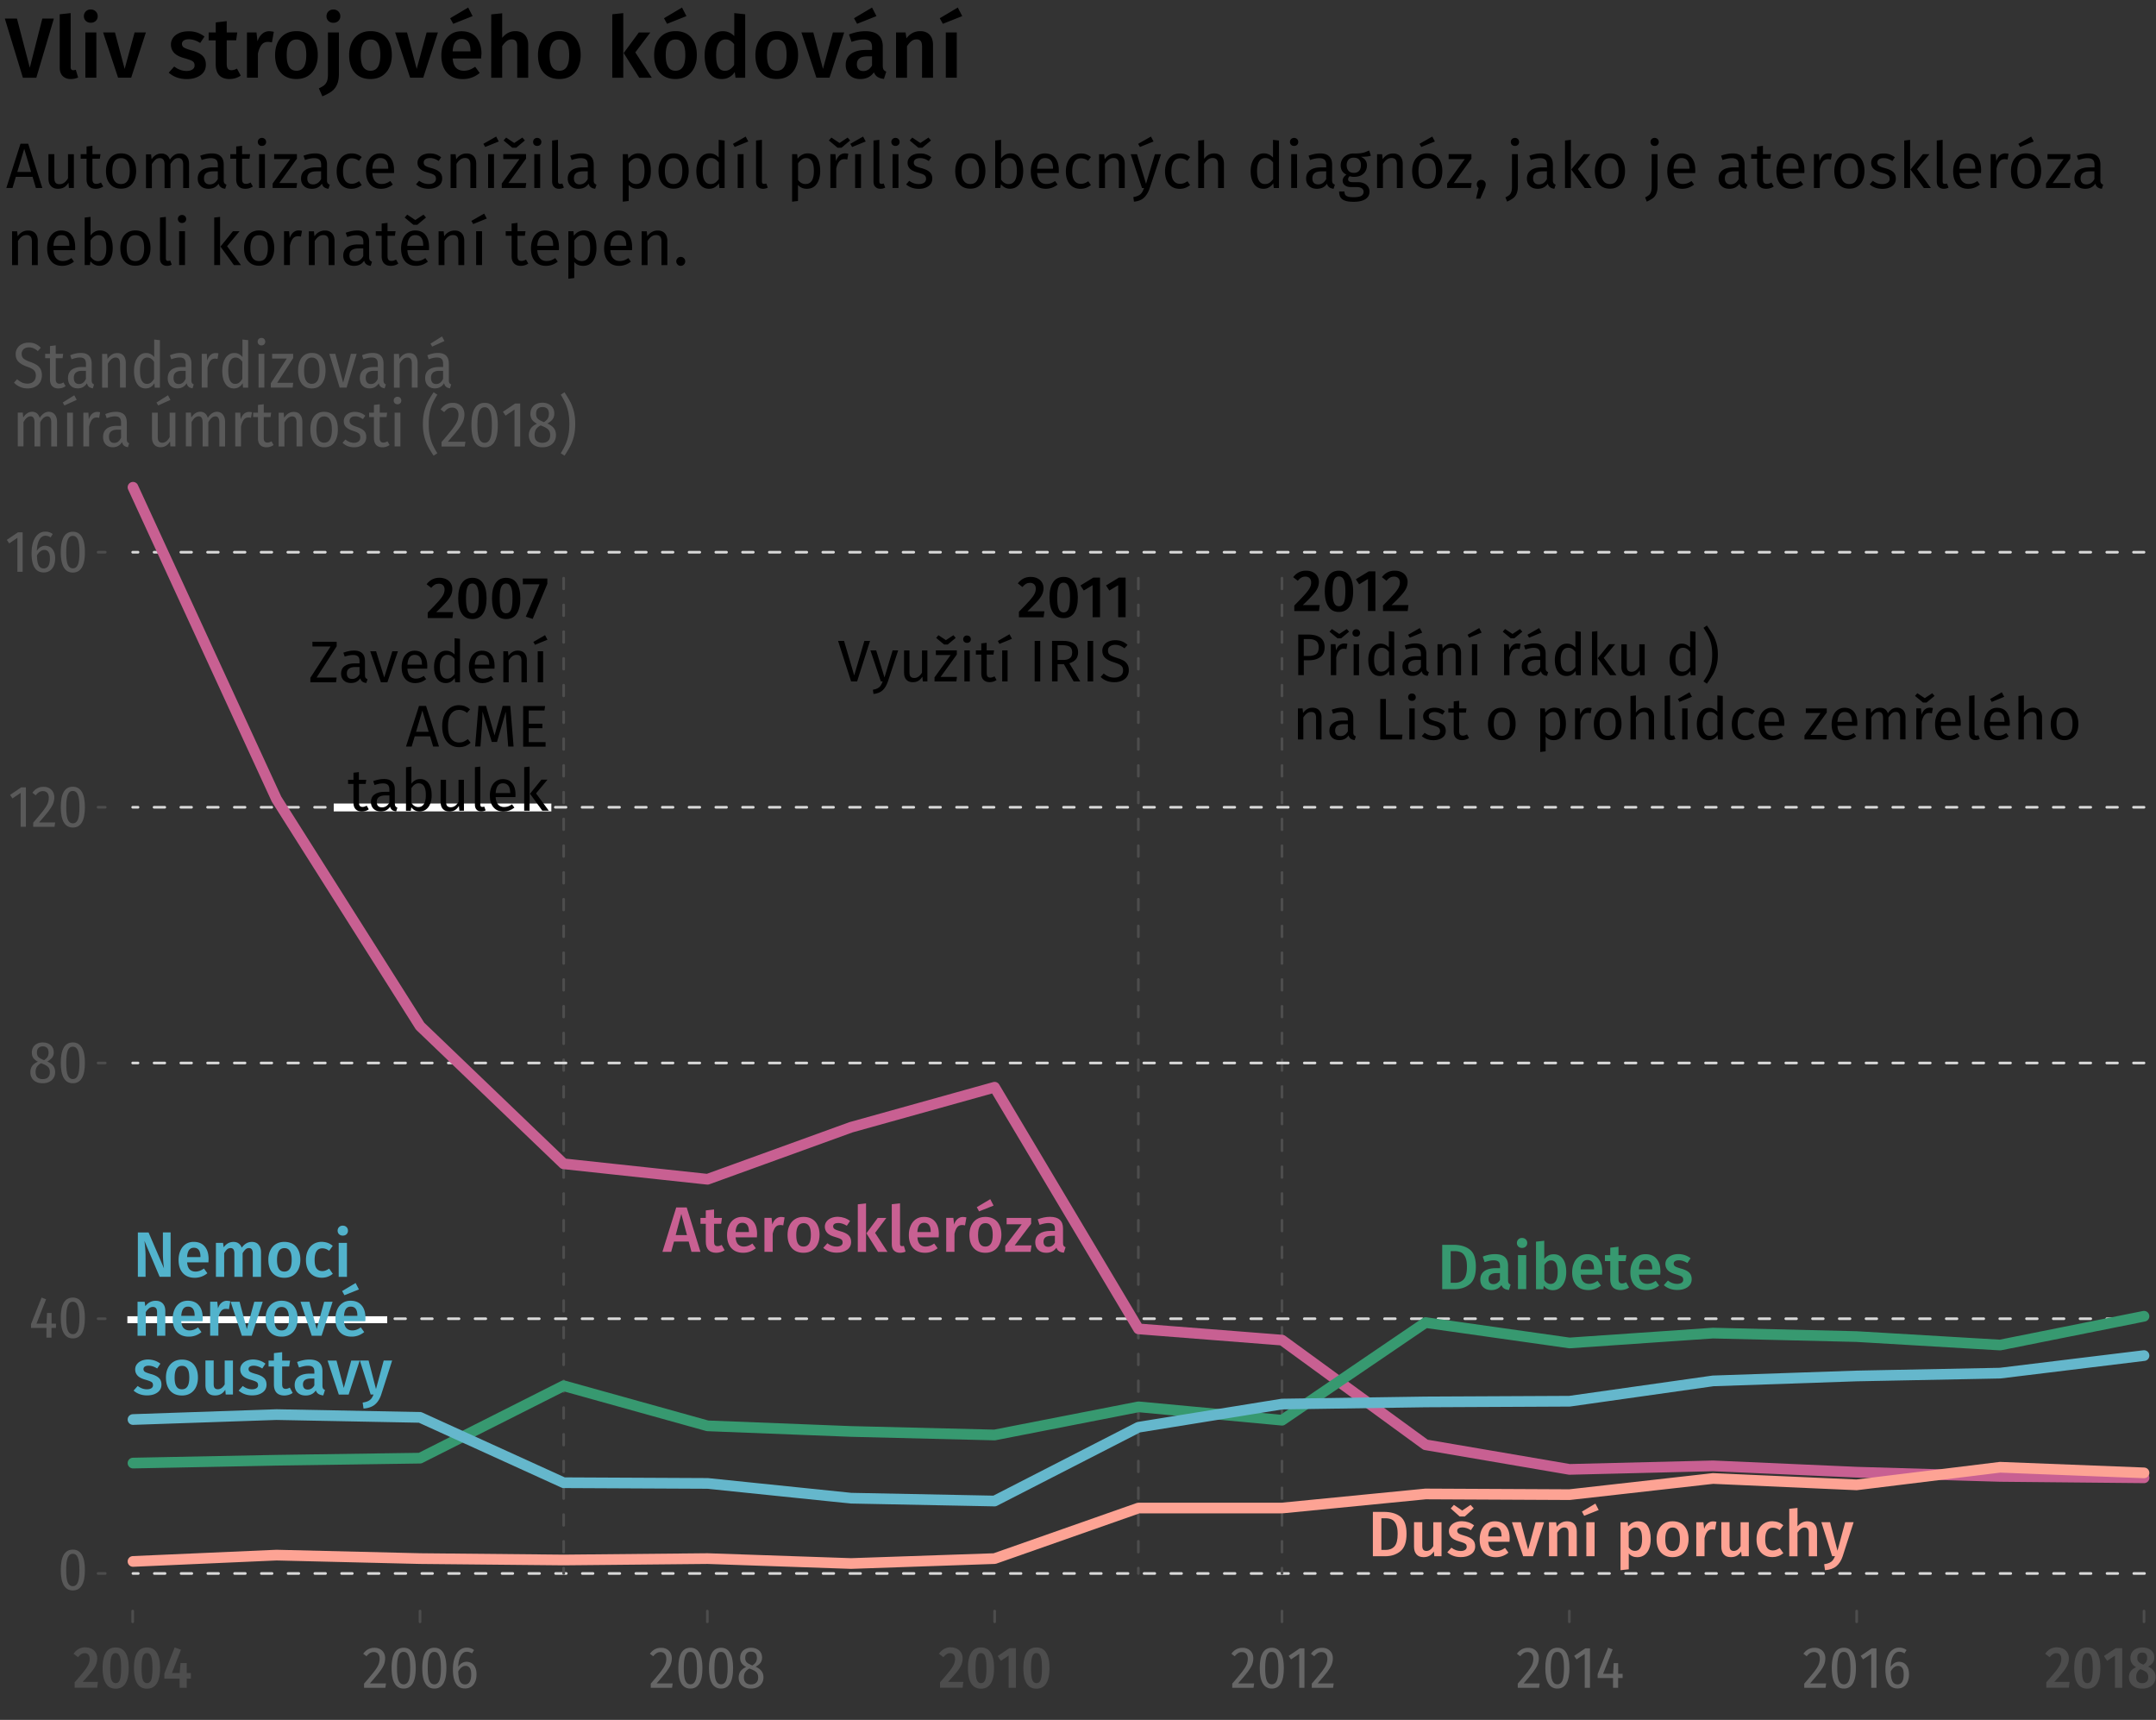 <svg xmlns="http://www.w3.org/2000/svg" viewBox="0 0 403 321.41"><rect x="0" y="0" width="403" height="321.41" fill="#333333" stroke="none"/><style>.st3{fill:#fda394}.st15{fill:#666}.st20{fill:#4d4d4d}.st23{fill:#595959}.st27{fill:none;stroke:#4d4d4d;stroke-width:.5;stroke-linecap:round;stroke-miterlimit:10}.st32{fill:#c86092}.st43,.st44{fill:none;stroke:#d9d9d9;stroke-width:.5;stroke-linecap:round;stroke-linejoin:round;stroke-miterlimit:10;stroke-dasharray:1,3,1,0}.st44{stroke:#4d4d4d}.st47{fill:#fff}.st50{fill:#379970}.st55{fill:#52b3cc}</style><g id="_x33_.2_x5F_zlom_x5F_umrtnosti_x5F_des"><path class="st23" d="M15.3 290.55c.38.64.57 1.59.57 2.85 0 1.28-.19 2.23-.57 2.87-.38.63-.94.95-1.68.95-.75 0-1.31-.32-1.69-.96-.38-.64-.57-1.59-.57-2.86 0-2.54.75-3.81 2.27-3.81.73 0 1.29.32 1.67.96zm-2.63.51c-.2.47-.3 1.25-.3 2.34 0 1.1.1 1.88.3 2.34.2.46.51.69.94.69.42 0 .73-.23.93-.69.2-.46.3-1.24.3-2.34 0-1.1-.1-1.88-.3-2.34-.2-.46-.51-.69-.93-.69-.42-.01-.73.23-.94.69zM10.46 247.37v.79h-.84v1.82h-.94v-1.82H5.8v-.71l1.97-4.96.84.32-1.79 4.56H8.7l.1-2h.84v2h.82zM15.3 243.45c.38.64.57 1.59.57 2.85 0 1.28-.19 2.23-.57 2.87-.38.63-.94.95-1.68.95-.75 0-1.31-.32-1.69-.96-.38-.64-.57-1.59-.57-2.86 0-2.54.75-3.81 2.27-3.81.73 0 1.29.32 1.67.96zm-2.62.51c-.2.47-.3 1.25-.3 2.34 0 1.1.1 1.88.3 2.34.2.46.51.69.94.69.42 0 .73-.23.93-.69.2-.46.3-1.24.3-2.34 0-1.1-.1-1.88-.3-2.34-.2-.46-.51-.69-.93-.69-.43-.01-.74.23-.94.69zM9.96 199.18c.23.32.35.7.35 1.17 0 .41-.1.77-.29 1.09-.19.32-.46.56-.82.74-.36.18-.77.26-1.24.26-.46 0-.87-.09-1.21-.26-.35-.17-.62-.42-.8-.73-.19-.32-.28-.67-.28-1.08 0-.91.47-1.56 1.4-1.96-.4-.21-.68-.46-.86-.73-.18-.27-.26-.6-.26-.98 0-.4.09-.74.27-1.02.18-.29.43-.5.74-.65s.65-.22 1.03-.22c.59 0 1.08.16 1.47.48.39.32.59.78.59 1.36 0 .37-.09.7-.29.97-.19.27-.5.52-.91.74.51.24.88.51 1.11.82zm-.99 2.15c.24-.22.35-.55.35-.98 0-.39-.1-.69-.29-.91-.19-.22-.54-.43-1.04-.63l-.31-.12c-.35.18-.61.41-.78.67-.16.26-.25.59-.25.99 0 .44.12.77.35.99.23.22.56.33.98.33s.76-.11.99-.34zm-1.77-5.5c-.2.19-.3.49-.3.89 0 .33.08.59.25.78.17.19.45.36.84.52l.25.11c.31-.21.53-.42.65-.63.13-.22.19-.48.19-.79 0-.39-.09-.68-.29-.88-.19-.19-.46-.29-.8-.29-.32 0-.59.1-.79.29zM15.3 195.77c.38.64.57 1.59.57 2.85 0 1.28-.19 2.23-.57 2.87-.38.63-.94.95-1.68.95-.75 0-1.31-.32-1.69-.96-.38-.64-.57-1.59-.57-2.86 0-2.54.75-3.81 2.27-3.81.73.01 1.29.33 1.67.96zm-2.62.52c-.2.47-.3 1.25-.3 2.34 0 1.1.1 1.88.3 2.34.2.46.51.69.94.69.42 0 .73-.23.93-.69.2-.46.3-1.24.3-2.34 0-1.1-.1-1.88-.3-2.34-.2-.46-.51-.69-.93-.69-.43-.01-.74.22-.94.69z"/><path class="st27" d="M18.34 198.65h1.33"/><path class="st23" d="M4.84 147.15v7.36h-.98v-6.33l-1.53 1.03-.45-.66 2.09-1.41h.87zM9.21 147.29c.3.17.54.41.7.7s.24.63.24 1.01c0 .45-.09.87-.26 1.27s-.45.84-.83 1.34c-.38.49-.97 1.19-1.76 2.09h3.01l-.12.81H6.21v-.77c.85-.98 1.47-1.73 1.86-2.23s.67-.94.82-1.3.23-.75.23-1.15c0-.39-.1-.69-.29-.9-.19-.21-.46-.32-.79-.32-.28 0-.52.06-.73.19-.21.12-.42.32-.64.59l-.62-.47c.54-.74 1.22-1.11 2.06-1.11.44-.01.8.07 1.1.25zM15.3 147.98c.38.64.57 1.59.57 2.85 0 1.28-.19 2.23-.57 2.87-.38.63-.94.95-1.68.95-.75 0-1.31-.32-1.69-.96-.38-.64-.57-1.59-.57-2.86 0-2.54.75-3.81 2.27-3.81.73.01 1.29.33 1.67.96zm-2.62.52c-.2.47-.3 1.25-.3 2.34 0 1.1.1 1.88.3 2.34.2.46.51.69.94.69.42 0 .73-.23.93-.69.2-.46.3-1.24.3-2.34 0-1.1-.1-1.88-.3-2.34-.2-.46-.51-.69-.93-.69-.43-.01-.74.22-.94.69z"/><path class="st27" d="M18.34 150.86h1.33"/><path class="st23" d="M4.23 99.49v7.36h-.98v-6.33l-1.53 1.03-.45-.66 2.09-1.41h.87zM9.42 102.27c.27.18.49.44.65.79.16.35.24.78.24 1.29 0 .54-.09 1.01-.27 1.41-.18.4-.43.7-.75.91s-.69.31-1.11.31c-.78 0-1.36-.31-1.73-.93-.37-.62-.55-1.48-.55-2.59 0-.84.1-1.57.31-2.19.21-.62.51-1.09.9-1.42s.85-.5 1.38-.5c.51 0 .97.15 1.36.45l-.39.63c-.31-.21-.63-.31-.96-.31-.48 0-.86.25-1.14.75-.28.5-.44 1.19-.48 2.07.42-.63.95-.95 1.61-.95.35.02.66.11.93.28zm-.38 3.48c.19-.32.29-.78.29-1.37 0-.57-.09-.98-.28-1.23a.882.882 0 00-.76-.38c-.27 0-.53.09-.76.27-.24.18-.45.44-.62.76.01.84.12 1.46.32 1.85.2.39.52.58.95.58.37-.01.66-.17.86-.48zM15.3 100.33c.38.64.57 1.59.57 2.85 0 1.28-.19 2.23-.57 2.87-.38.63-.94.95-1.68.95-.75 0-1.31-.32-1.69-.96-.38-.64-.57-1.59-.57-2.86 0-2.54.75-3.81 2.27-3.81.73 0 1.29.32 1.67.96zm-2.62.51c-.2.47-.3 1.25-.3 2.34 0 1.1.1 1.88.3 2.34.2.46.51.69.94.69.42 0 .73-.23.93-.69.2-.46.3-1.24.3-2.34 0-1.1-.1-1.88-.3-2.34-.2-.46-.51-.69-.93-.69-.43-.01-.74.22-.94.69z"/><path class="st27" d="M18.34 103.2h1.33M18.34 246.44h1.33M18.34 294.05h1.33"/><g><path class="st15" d="M124.64 308.19c.3.17.54.41.7.7s.24.63.24 1.01c0 .45-.09.87-.26 1.27s-.45.84-.83 1.34c-.38.49-.97 1.19-1.76 2.09h3.01l-.12.81h-3.98v-.77c.85-.98 1.47-1.73 1.86-2.23s.67-.94.82-1.3.23-.75.23-1.15c0-.39-.1-.69-.29-.9-.19-.21-.46-.32-.79-.32-.28 0-.52.06-.73.19-.21.12-.42.32-.64.59l-.62-.47c.54-.74 1.22-1.11 2.06-1.11.44-.01.8.08 1.1.25zM130.73 308.89c.38.64.57 1.59.57 2.85 0 1.28-.19 2.23-.57 2.87-.38.63-.94.95-1.68.95-.75 0-1.31-.32-1.69-.96-.38-.64-.57-1.59-.57-2.86 0-2.54.75-3.81 2.27-3.81.73 0 1.29.32 1.67.96zm-2.62.51c-.2.47-.3 1.25-.3 2.34 0 1.1.1 1.88.3 2.34.2.46.51.69.94.69.42 0 .73-.23.93-.69.2-.46.3-1.24.3-2.34 0-1.1-.1-1.88-.3-2.34-.2-.46-.51-.69-.93-.69-.43-.01-.74.22-.94.69zM136.46 308.89c.38.64.57 1.59.57 2.85 0 1.28-.19 2.23-.57 2.87-.38.63-.94.95-1.68.95-.75 0-1.31-.32-1.69-.96-.38-.64-.57-1.59-.57-2.86 0-2.54.75-3.81 2.27-3.81.73 0 1.29.32 1.67.96zm-2.62.51c-.2.47-.3 1.25-.3 2.34 0 1.1.1 1.88.3 2.34.2.46.51.69.94.69.42 0 .73-.23.93-.69.2-.46.3-1.24.3-2.34 0-1.1-.1-1.88-.3-2.34-.2-.46-.51-.69-.93-.69-.43-.01-.74.22-.94.69zM142.36 312.3c.23.32.35.7.35 1.17 0 .41-.1.77-.29 1.09-.19.32-.46.56-.82.74-.36.18-.77.26-1.24.26-.46 0-.87-.09-1.21-.26-.35-.17-.62-.42-.8-.73-.19-.32-.28-.67-.28-1.08 0-.91.47-1.56 1.4-1.96-.4-.21-.68-.46-.86-.73-.18-.27-.26-.6-.26-.98 0-.4.09-.74.27-1.02.18-.29.43-.5.74-.65s.65-.22 1.03-.22c.59 0 1.08.16 1.47.48.39.32.59.78.59 1.36 0 .37-.09.7-.29.97-.19.27-.5.52-.91.74.5.23.87.5 1.11.82zm-.99 2.15c.24-.22.35-.55.35-.98 0-.39-.1-.69-.29-.91-.19-.22-.54-.43-1.04-.63l-.31-.12c-.35.18-.61.41-.78.67-.16.26-.25.59-.25.99 0 .44.12.77.35.99.23.22.56.33.98.33s.75-.12.99-.34zm-1.77-5.5c-.2.19-.3.49-.3.89 0 .33.08.59.25.78.17.19.45.36.84.52l.25.11c.31-.21.53-.42.65-.63.13-.22.19-.48.19-.79 0-.39-.09-.68-.29-.88-.19-.19-.46-.29-.8-.29-.33-.01-.6.09-.79.29z"/><path class="st20" d="M17.15 308.14c.33.18.59.42.76.73.18.31.26.66.26 1.04 0 .42-.08.82-.24 1.21-.16.38-.43.82-.81 1.29s-.93 1.11-1.67 1.9h2.86l-.14 1.09h-4.22v-1.01c.81-.92 1.41-1.63 1.79-2.11s.64-.89.79-1.23c.15-.34.23-.69.23-1.06 0-.34-.08-.6-.25-.78-.16-.18-.39-.27-.68-.27-.24 0-.46.06-.64.18-.19.12-.39.31-.61.57l-.83-.64c.56-.8 1.3-1.2 2.2-1.2.47.02.87.11 1.2.29zM23.44 308.85c.41.65.62 1.6.62 2.87 0 1.28-.21 2.25-.62 2.89s-1.02.97-1.82.97-1.41-.32-1.82-.97c-.41-.65-.62-1.61-.62-2.89s.21-2.23.62-2.88 1.02-.96 1.82-.96c.8-.01 1.41.32 1.82.97zm-2.4.33c-.15.17-.26.46-.33.87s-.11.96-.11 1.67c0 .72.04 1.28.11 1.69.07.41.18.7.33.87.15.17.34.26.58.26.24 0 .44-.08.58-.25.15-.17.26-.46.33-.87s.11-.98.11-1.69-.04-1.28-.11-1.68-.18-.69-.33-.86a.73.73 0 00-.58-.25.665.665 0 00-.58.24zM29.3 308.85c.41.65.62 1.6.62 2.87 0 1.28-.21 2.25-.62 2.89s-1.02.97-1.82.97-1.41-.32-1.82-.97c-.41-.65-.62-1.61-.62-2.89s.21-2.23.62-2.88 1.02-.96 1.82-.96c.81-.01 1.41.32 1.82.97zm-2.4.33c-.15.17-.26.46-.33.87s-.11.96-.11 1.67c0 .72.04 1.28.11 1.69.07.41.18.7.33.87.15.17.34.26.58.26.24 0 .44-.08.58-.25.15-.17.26-.46.33-.87s.11-.98.11-1.69-.04-1.28-.11-1.68-.18-.69-.33-.86a.73.73 0 00-.58-.25.676.676 0 00-.58.24zM35.68 312.65v1.06h-.78v1.71h-1.32l-.01-1.71h-2.85v-.95l1.93-4.89 1.17.43-1.69 4.36h1.46l.15-1.87h1.17v1.87h.77z"/><g><path class="st15" d="M71.05 308.19c.3.17.54.41.7.7s.24.63.24 1.01c0 .45-.09.87-.26 1.27s-.45.84-.83 1.34c-.38.49-.97 1.19-1.76 2.09h3.01l-.12.81h-3.98v-.77c.85-.98 1.47-1.73 1.86-2.23s.67-.94.82-1.3.23-.75.23-1.15c0-.39-.1-.69-.29-.9-.19-.21-.46-.32-.79-.32-.28 0-.52.06-.73.19-.21.12-.42.32-.64.59l-.62-.47c.54-.74 1.22-1.11 2.06-1.11.43-.01.79.08 1.1.25zM77.14 308.89c.38.64.57 1.59.57 2.85 0 1.28-.19 2.23-.57 2.87-.38.63-.94.95-1.68.95-.75 0-1.31-.32-1.69-.96-.38-.64-.57-1.59-.57-2.86 0-2.54.75-3.81 2.27-3.81.72 0 1.29.32 1.67.96zm-2.63.51c-.2.47-.3 1.25-.3 2.34 0 1.1.1 1.88.3 2.34.2.46.51.69.94.69.42 0 .73-.23.93-.69.2-.46.3-1.24.3-2.34 0-1.1-.1-1.88-.3-2.34-.2-.46-.51-.69-.93-.69-.42-.01-.74.22-.94.69zM82.87 308.89c.38.64.57 1.59.57 2.85 0 1.28-.19 2.23-.57 2.87-.38.63-.94.95-1.68.95-.75 0-1.31-.32-1.69-.96-.38-.64-.57-1.59-.57-2.86 0-2.54.75-3.81 2.27-3.81.73 0 1.29.32 1.67.96zm-2.62.51c-.2.47-.3 1.25-.3 2.34 0 1.1.1 1.88.3 2.34.2.46.51.69.94.69.42 0 .73-.23.93-.69.2-.46.3-1.24.3-2.34 0-1.1-.1-1.88-.3-2.34-.2-.46-.51-.69-.93-.69-.43-.01-.74.22-.94.69zM88.18 310.83c.27.18.49.44.65.79.16.35.24.78.24 1.29 0 .54-.09 1.01-.27 1.41-.18.4-.43.7-.75.91s-.69.31-1.11.31c-.78 0-1.36-.31-1.73-.93-.37-.62-.55-1.48-.55-2.59 0-.84.1-1.57.31-2.19.21-.62.51-1.09.9-1.42s.85-.5 1.38-.5c.51 0 .97.15 1.36.45l-.39.63c-.31-.21-.63-.31-.96-.31-.48 0-.86.25-1.14.75-.28.5-.44 1.19-.48 2.07.42-.63.95-.95 1.61-.95.34.02.65.11.93.28zm-.39 3.47c.19-.32.29-.78.29-1.37 0-.57-.09-.98-.28-1.23a.882.882 0 00-.76-.38c-.27 0-.53.09-.76.27-.24.18-.45.44-.62.76.01.84.12 1.46.32 1.85.2.39.52.58.95.58.38 0 .67-.16.86-.48z"/></g><g><path class="st20" d="M178.91 308.14c.33.18.59.42.76.73.18.31.26.66.26 1.04 0 .42-.08.82-.24 1.21-.16.38-.43.82-.81 1.29s-.93 1.11-1.67 1.9h2.86l-.14 1.09h-4.22v-1.01c.81-.92 1.41-1.63 1.79-2.11s.64-.89.79-1.23c.15-.34.23-.69.23-1.06 0-.34-.08-.6-.25-.78-.16-.18-.39-.27-.68-.27-.24 0-.46.06-.64.18-.19.12-.39.31-.61.57l-.83-.64c.56-.8 1.3-1.2 2.2-1.2.47.02.86.11 1.2.29zM185.19 308.85c.41.65.62 1.6.62 2.87 0 1.28-.21 2.25-.62 2.89s-1.02.97-1.82.97-1.41-.32-1.82-.97c-.41-.65-.62-1.61-.62-2.89s.21-2.23.62-2.88 1.02-.96 1.82-.96c.81-.01 1.41.32 1.82.97zm-2.4.33c-.15.17-.26.46-.33.87s-.11.96-.11 1.67c0 .72.04 1.28.11 1.69.07.41.18.7.33.87.15.17.34.26.58.26.24 0 .44-.08.58-.25.15-.17.26-.46.33-.87s.11-.98.11-1.69-.04-1.28-.11-1.68-.18-.69-.33-.86a.73.73 0 00-.58-.25.676.676 0 00-.58.24zM189.89 308.01v7.4h-1.35v-6.02l-1.46.99-.6-.9 2.2-1.47h1.21zM195.55 308.85c.41.65.62 1.6.62 2.87 0 1.28-.21 2.25-.62 2.89s-1.02.97-1.82.97-1.41-.32-1.82-.97c-.41-.65-.62-1.61-.62-2.89s.21-2.23.62-2.88 1.02-.96 1.82-.96c.81-.01 1.41.32 1.82.97zm-2.39.33c-.15.17-.26.46-.33.87s-.11.96-.11 1.67c0 .72.04 1.28.11 1.69.07.41.18.7.33.87.15.17.34.26.58.26.24 0 .44-.08.58-.25.15-.17.26-.46.33-.87s.11-.98.11-1.69-.04-1.28-.11-1.68-.18-.69-.33-.86a.73.73 0 00-.58-.25.654.654 0 00-.58.24z"/></g><g><path class="st15" d="M233.33 308.19c.3.17.54.41.7.7s.24.63.24 1.01c0 .45-.09.87-.26 1.27s-.45.84-.83 1.34c-.38.49-.97 1.19-1.76 2.09h3.01l-.12.81h-3.98v-.77c.85-.98 1.47-1.73 1.86-2.23s.67-.94.82-1.3.23-.75.23-1.15c0-.39-.1-.69-.29-.9-.19-.21-.46-.32-.79-.32-.28 0-.52.06-.73.19-.21.12-.42.32-.64.59l-.62-.47c.54-.74 1.22-1.11 2.06-1.11.43-.01.79.08 1.1.25zM239.41 308.89c.38.64.57 1.59.57 2.85 0 1.28-.19 2.23-.57 2.87-.38.63-.94.95-1.68.95-.75 0-1.31-.32-1.69-.96-.38-.64-.57-1.59-.57-2.86 0-2.54.75-3.81 2.27-3.81.73 0 1.29.32 1.67.96zm-2.62.51c-.2.47-.3 1.25-.3 2.34 0 1.1.1 1.88.3 2.34.2.46.51.69.94.69.42 0 .73-.23.93-.69.2-.46.3-1.24.3-2.34 0-1.1-.1-1.88-.3-2.34-.2-.46-.51-.69-.93-.69-.42-.01-.74.22-.94.69zM243.83 308.05v7.36h-.98v-6.33l-1.53 1.03-.45-.66 2.09-1.41h.87zM248.2 308.19c.3.17.54.41.7.7s.24.63.24 1.01c0 .45-.09.87-.26 1.27s-.45.84-.83 1.34c-.38.49-.97 1.19-1.76 2.09h3.01l-.12.81h-3.98v-.77c.85-.98 1.47-1.73 1.86-2.23s.67-.94.82-1.3.23-.75.23-1.15c0-.39-.1-.69-.29-.9-.19-.21-.46-.32-.79-.32-.28 0-.52.06-.73.19-.21.12-.42.32-.64.59l-.62-.47c.54-.74 1.22-1.11 2.06-1.11.43-.01.79.08 1.1.25z"/></g><g><path class="st15" d="M286.7 308.19c.3.17.54.41.7.7s.24.63.24 1.01c0 .45-.09.87-.26 1.27s-.45.84-.83 1.34c-.38.49-.97 1.19-1.76 2.09h3.01l-.12.81h-3.98v-.77c.85-.98 1.47-1.73 1.86-2.23s.67-.94.82-1.3.23-.75.23-1.15c0-.39-.1-.69-.29-.9-.19-.21-.46-.32-.79-.32-.28 0-.52.06-.73.19-.21.12-.42.32-.64.59l-.62-.47c.54-.74 1.22-1.11 2.06-1.11.44-.01.8.08 1.1.25zM292.79 308.89c.38.64.57 1.59.57 2.85 0 1.28-.19 2.23-.57 2.87-.38.63-.94.95-1.68.95-.75 0-1.31-.32-1.69-.96-.38-.64-.57-1.59-.57-2.86 0-2.54.75-3.81 2.27-3.81.73 0 1.29.32 1.67.96zm-2.62.51c-.2.47-.3 1.25-.3 2.34 0 1.1.1 1.88.3 2.34.2.46.51.69.94.69.42 0 .73-.23.93-.69.2-.46.3-1.24.3-2.34 0-1.1-.1-1.88-.3-2.34-.2-.46-.51-.69-.93-.69-.43-.01-.74.22-.94.69zM297.2 308.05v7.36h-.98v-6.33l-1.53 1.03-.45-.66 2.09-1.41h.87zM303.3 312.8v.79h-.84v1.82h-.95v-1.82h-2.88v-.71l1.97-4.96.84.32-1.79 4.56h1.88l.1-2h.84v2h.83z"/></g><g><path class="st15" d="M340.25 308.19c.3.17.54.41.7.7s.24.63.24 1.01c0 .45-.09.87-.26 1.27s-.45.84-.83 1.34c-.38.49-.97 1.19-1.76 2.09h3.01l-.12.81h-3.98v-.77c.85-.98 1.47-1.73 1.86-2.23s.67-.94.82-1.3.23-.75.23-1.15c0-.39-.1-.69-.29-.9-.19-.21-.46-.32-.79-.32-.28 0-.52.06-.73.19-.21.12-.42.32-.64.59l-.62-.47c.54-.74 1.22-1.11 2.06-1.11.44-.01.8.08 1.1.25zM346.34 308.89c.38.64.57 1.59.57 2.85 0 1.28-.19 2.23-.57 2.87-.38.63-.94.95-1.68.95-.75 0-1.31-.32-1.69-.96-.38-.64-.57-1.59-.57-2.86 0-2.54.75-3.81 2.27-3.81.73 0 1.29.32 1.67.96zm-2.62.51c-.2.47-.3 1.25-.3 2.34 0 1.1.1 1.88.3 2.34.2.46.51.69.94.69.42 0 .73-.23.93-.69.2-.46.3-1.24.3-2.34 0-1.1-.1-1.88-.3-2.34-.2-.46-.51-.69-.93-.69-.43-.01-.74.22-.94.69zM350.75 308.05v7.36h-.98v-6.33l-1.53 1.03-.45-.66 2.09-1.41h.87zM355.94 310.83c.27.18.49.44.65.79.16.35.24.78.24 1.29 0 .54-.09 1.01-.27 1.41-.18.4-.43.7-.75.91s-.69.31-1.11.31c-.78 0-1.36-.31-1.73-.93-.37-.62-.55-1.48-.55-2.59 0-.84.1-1.57.31-2.19.21-.62.51-1.09.9-1.42s.85-.5 1.38-.5c.51 0 .97.15 1.36.45l-.39.63c-.31-.21-.63-.31-.96-.31-.48 0-.86.25-1.14.75-.28.5-.44 1.19-.48 2.07.42-.63.95-.95 1.61-.95.35.02.65.11.93.28zm-.39 3.47c.19-.32.29-.78.29-1.37 0-.57-.09-.98-.28-1.23a.882.882 0 00-.76-.38c-.27 0-.53.09-.76.27-.24.18-.45.44-.62.76.01.84.12 1.46.32 1.85.2.39.52.58.95.58.38 0 .67-.16.86-.48z"/></g><g><path class="st20" d="M385.69 308.14c.33.18.59.42.76.73.18.31.26.66.26 1.04 0 .42-.08.82-.24 1.21-.16.38-.43.82-.81 1.29s-.93 1.11-1.67 1.9h2.86l-.14 1.09h-4.22v-1.01c.81-.92 1.41-1.63 1.79-2.11s.64-.89.79-1.23c.15-.34.23-.69.23-1.06 0-.34-.08-.6-.25-.78-.16-.18-.39-.27-.68-.27-.24 0-.46.06-.64.18-.19.12-.39.31-.61.57l-.83-.64c.56-.8 1.3-1.2 2.2-1.2.47.02.87.11 1.2.29zM391.98 308.85c.41.65.62 1.6.62 2.87 0 1.28-.21 2.25-.62 2.89s-1.02.97-1.82.97-1.41-.32-1.82-.97c-.41-.65-.62-1.61-.62-2.89s.21-2.23.62-2.88 1.02-.96 1.82-.96c.8-.01 1.41.32 1.82.97zm-2.4.33c-.15.17-.26.46-.33.87s-.11.96-.11 1.67c0 .72.04 1.28.11 1.69.07.41.18.7.33.87.15.17.34.26.58.26.24 0 .44-.08.58-.25.15-.17.26-.46.33-.87s.11-.98.11-1.69-.04-1.28-.11-1.68-.18-.69-.33-.86a.73.73 0 00-.58-.25.665.665 0 00-.58.24zM396.68 308.01v7.4h-1.35v-6.02l-1.46.99-.6-.9 2.2-1.47h1.21zM402.58 312.27c.23.32.35.7.35 1.14 0 .42-.1.79-.31 1.12-.21.33-.5.58-.88.76-.38.18-.83.28-1.34.28-.51 0-.94-.09-1.31-.28a2.01 2.01 0 01-.85-.75c-.2-.32-.3-.68-.3-1.09 0-.45.11-.82.34-1.13.22-.3.56-.55 1-.75-.37-.22-.65-.47-.81-.76-.17-.29-.25-.62-.25-.99 0-.4.1-.75.29-1.04s.46-.52.8-.67c.34-.15.71-.23 1.13-.23.65 0 1.19.17 1.61.5s.63.8.63 1.4c0 .35-.09.67-.28.94-.19.27-.48.52-.88.73.47.22.83.5 1.06.82zm-1.32 1.99c.19-.19.29-.47.29-.84 0-.34-.09-.61-.26-.81-.17-.19-.48-.38-.92-.56l-.29-.12c-.52.31-.78.8-.78 1.47 0 .38.1.67.29.86.19.19.47.29.83.29.37 0 .65-.1.84-.29zm-1.75-4.42c0 .3.07.54.22.7.15.17.39.33.73.47l.19.08c.26-.18.44-.36.54-.56s.15-.43.15-.7c0-.33-.08-.58-.23-.75-.15-.17-.38-.25-.68-.25-.61 0-.92.34-.92 1.01z"/></g></g></g><g id="_x33_.3_x5F_nepresne_x5F_priciny_x5F_umrti"><path class="st43" d="M24.85 294.05h376.3"/><path d="M10.07 3.47L6.79 14.53H4.28L.9 3.47h2.27l2.4 9.18 2.34-9.18h2.16zM11.71 14.2c-.37-.38-.55-.91-.55-1.61V2.67l2.05-.22v10.08c0 .39.16.59.48.59.16 0 .32-.03.48-.08l.43 1.44c-.43.19-.88.29-1.36.29-.65 0-1.16-.19-1.53-.57zM17.9 2.14c.24.24.36.54.36.89s-.12.64-.36.87c-.24.23-.55.35-.94.35-.37 0-.68-.12-.92-.35-.24-.23-.36-.53-.36-.88s.12-.65.36-.89.55-.36.92-.36c.39.01.7.13.94.37zm.11 3.92v8.46h-2.05V6.06h2.05zM27.27 6.06l-2.75 8.46h-2.45l-2.8-8.46h2.22l1.81 6.82 1.86-6.82h2.11zM38.22 6.83l-.8 1.2c-.73-.46-1.44-.69-2.13-.69-.41 0-.72.08-.94.23-.22.15-.34.36-.34.62 0 .19.05.35.14.48s.27.25.52.36c.25.11.62.24 1.11.38.92.25 1.6.57 2.04.98.44.41.66.97.66 1.7 0 .84-.34 1.5-1.02 1.98-.68.47-1.53.71-2.54.71-.69 0-1.33-.11-1.9-.32s-1.06-.51-1.48-.88l1.02-1.15c.74.55 1.5.83 2.3.83.46 0 .82-.09 1.1-.27.27-.18.41-.43.41-.75 0-.25-.05-.44-.15-.58-.1-.14-.28-.27-.54-.38-.26-.11-.67-.25-1.22-.41-.86-.23-1.5-.56-1.9-.98s-.61-.95-.61-1.58c0-.47.14-.89.41-1.26.27-.37.66-.67 1.15-.88s1.06-.32 1.7-.32c1.14-.03 2.14.31 3.01.98zM45 14.13c-.3.21-.63.37-1 .48s-.74.16-1.13.16c-.83-.01-1.46-.25-1.9-.71-.43-.46-.65-1.15-.65-2.06V7.54H39V6.06h1.33V4.19l2.05-.24v2.11h1.97l-.21 1.47h-1.76v4.42c0 .42.07.71.22.9.14.18.37.27.68.27.31 0 .64-.1 1.01-.3l.71 1.31zM51.18 5.95l-.35 1.98c-.26-.06-.51-.1-.75-.1-.5 0-.9.18-1.18.54s-.52.9-.69 1.64v4.51h-2.05V6.06h1.78l.19 1.66c.2-.61.5-1.07.88-1.4.38-.33.83-.49 1.33-.49.3.01.58.05.84.12zM58.35 7.02c.7.79 1.05 1.89 1.05 3.27 0 .89-.16 1.67-.48 2.34-.32.68-.78 1.2-1.38 1.58-.6.37-1.31.56-2.13.56-1.25 0-2.22-.4-2.93-1.19-.7-.79-1.06-1.89-1.06-3.29 0-.89.16-1.66.48-2.34a3.7 3.7 0 011.38-1.57c.6-.37 1.31-.56 2.14-.56 1.26 0 2.23.4 2.93 1.2zm-4.76 3.27c0 1 .15 1.74.46 2.22.3.47.76.71 1.37.71s1.06-.24 1.37-.72c.3-.48.46-1.22.46-2.21s-.15-1.73-.46-2.2-.75-.71-1.35-.71c-1.24 0-1.85.97-1.85 2.91zM63.35 13.78c0 .83-.12 1.51-.36 2.04s-.58.95-1.02 1.27-1.01.62-1.71.91l-.66-1.49c.42-.19.74-.38.98-.57s.41-.44.54-.76c.12-.32.18-.75.18-1.28V6.06h2.05v7.72zm-.1-11.64c.24.24.36.54.36.89s-.12.65-.36.88c-.24.23-.55.35-.94.35-.37 0-.68-.12-.92-.35-.24-.23-.36-.53-.36-.88s.12-.65.36-.89.55-.36.92-.36c.39 0 .7.12.94.36zM72.19 7.02c.7.79 1.05 1.89 1.05 3.27 0 .89-.16 1.67-.48 2.34-.32.68-.78 1.2-1.38 1.58-.6.37-1.31.56-2.13.56-1.25 0-2.22-.4-2.93-1.19-.7-.79-1.06-1.89-1.06-3.29 0-.89.16-1.66.48-2.34a3.7 3.7 0 011.38-1.57c.6-.37 1.31-.56 2.14-.56 1.26 0 2.23.4 2.93 1.2zm-4.76 3.27c0 1 .15 1.74.46 2.22.3.47.76.71 1.37.71s1.06-.24 1.37-.72c.3-.48.46-1.22.46-2.21s-.15-1.73-.46-2.2c-.3-.47-.75-.71-1.35-.71-1.24 0-1.85.97-1.85 2.91zM81.86 6.06l-2.75 8.46h-2.45l-2.8-8.46h2.22l1.81 6.82 1.86-6.82h2.11zM89.93 10.93h-5.31c.06.82.28 1.41.64 1.76s.84.53 1.44.53c.37 0 .72-.06 1.06-.18.33-.12.68-.31 1.06-.57l.85 1.17c-.94.76-1.98 1.14-3.14 1.14-1.29 0-2.29-.39-2.98-1.18-.7-.79-1.05-1.87-1.05-3.23 0-.86.15-1.64.45-2.33s.73-1.23 1.3-1.62c.57-.39 1.24-.58 2.02-.58 1.18 0 2.1.38 2.75 1.13.65.75.98 1.8.98 3.14-.03.09-.04.37-.07.82zm-2.42-9.52l.83 1.6-3.62 1.44-.58-1.04 3.37-2zm.43 8.09c0-1.48-.55-2.22-1.65-2.22-.5 0-.89.18-1.18.55-.28.37-.45.96-.5 1.77h3.33v-.1zM98.09 6.51c.43.46.64 1.09.64 1.89v6.13h-2.05V8.72c0-.5-.09-.85-.26-1.06-.18-.2-.44-.3-.78-.3s-.66.11-.94.33-.57.53-.83.94v5.9h-2.05V2.69l2.05-.21v4.59c.68-.83 1.5-1.25 2.46-1.25.74 0 1.33.23 1.76.69zM107.49 7.02c.7.79 1.05 1.89 1.05 3.27 0 .89-.16 1.67-.48 2.34-.32.68-.78 1.2-1.38 1.58-.6.37-1.31.56-2.13.56-1.25 0-2.22-.4-2.93-1.19-.7-.79-1.06-1.89-1.06-3.29 0-.89.16-1.66.48-2.34a3.7 3.7 0 011.38-1.57c.6-.37 1.31-.56 2.14-.56 1.25 0 2.23.4 2.93 1.2zm-4.76 3.27c0 1 .15 1.74.46 2.22s.76.71 1.37.71c.61 0 1.06-.24 1.37-.72.3-.48.46-1.22.46-2.21s-.15-1.73-.46-2.2c-.3-.47-.75-.71-1.35-.71-1.24 0-1.85.97-1.85 2.91zM116.5 2.45v12.08h-2.05V2.67l2.05-.22zm5.07 3.61l-2.82 3.73 3.09 4.74h-2.35l-2.91-4.62 2.83-3.84h2.16zM129.2 7.02c.7.79 1.05 1.89 1.05 3.27 0 .89-.16 1.67-.48 2.34-.32.68-.78 1.2-1.38 1.58-.6.37-1.31.56-2.13.56-1.25 0-2.22-.4-2.93-1.19-.7-.79-1.06-1.89-1.06-3.29 0-.89.16-1.66.48-2.34a3.7 3.7 0 011.38-1.57c.6-.37 1.31-.56 2.14-.56 1.26 0 2.23.4 2.93 1.2zm-1.72-5.61l.83 1.6-3.62 1.44-.58-1.04 3.37-2zm-3.04 8.88c0 1 .15 1.74.46 2.22s.76.71 1.37.71c.61 0 1.06-.24 1.37-.72.3-.48.46-1.22.46-2.21s-.15-1.73-.46-2.2c-.3-.47-.75-.71-1.35-.71-1.24 0-1.85.97-1.85 2.91zM139.29 2.67v11.86h-1.81l-.14-1.07c-.27.41-.61.73-1.02.96-.41.23-.88.35-1.4.35-1.03 0-1.83-.4-2.38-1.2s-.83-1.89-.83-3.26c0-.86.14-1.63.42-2.31.28-.68.67-1.21 1.19-1.59.52-.38 1.12-.58 1.8-.58.81 0 1.52.3 2.13.91V2.45l2.04.22zm-2.84 10.28c.28-.18.54-.45.78-.82V8.26c-.25-.3-.49-.52-.74-.67s-.54-.22-.87-.22c-.54 0-.97.24-1.29.73s-.47 1.22-.47 2.2c0 1.05.14 1.79.42 2.25.28.45.68.68 1.22.68.36-.01.68-.1.95-.28zM148.13 7.02c.7.79 1.05 1.89 1.05 3.27 0 .89-.16 1.67-.48 2.34-.32.68-.78 1.2-1.38 1.58-.6.37-1.31.56-2.13.56-1.25 0-2.22-.4-2.93-1.19-.7-.79-1.06-1.89-1.06-3.29 0-.89.16-1.66.48-2.34a3.7 3.7 0 011.38-1.57c.6-.37 1.31-.56 2.14-.56 1.25 0 2.23.4 2.93 1.2zm-4.76 3.27c0 1 .15 1.74.46 2.22s.76.71 1.37.71c.61 0 1.06-.24 1.37-.72.3-.48.46-1.22.46-2.21s-.15-1.73-.46-2.2c-.3-.47-.75-.71-1.35-.71-1.24 0-1.85.97-1.85 2.91zM157.8 6.06l-2.75 8.46h-2.45l-2.8-8.46h2.22l1.81 6.82 1.86-6.82h2.11zM165.17 13.02c.1.15.26.27.49.36l-.43 1.36c-.48-.04-.87-.16-1.18-.35s-.54-.49-.7-.88c-.29.43-.65.74-1.08.95-.43.21-.91.31-1.45.31-.84 0-1.51-.24-2-.72s-.74-1.11-.74-1.89c0-.92.33-1.62 1-2.1.67-.48 1.62-.73 2.86-.73H163v-.48c0-.54-.12-.93-.38-1.14-.25-.22-.65-.33-1.21-.33-.62 0-1.37.15-2.24.45l-.48-1.39c1.06-.41 2.08-.61 3.07-.61 2.17 0 3.25.97 3.25 2.91v3.55c0 .33.05.57.16.73zM163 1.41l.83 1.6-3.62 1.44-.58-1.04 3.37-2zm0 10.83v-1.71h-.85c-1.32 0-1.98.49-1.98 1.47 0 .41.1.72.3.94.2.22.5.34.9.34.69 0 1.23-.35 1.63-1.04zM173.77 6.5c.42.45.63 1.09.63 1.9v6.13h-2.05V8.72c0-.5-.09-.85-.26-1.06s-.43-.3-.78-.3c-.35 0-.67.11-.95.33-.28.22-.56.54-.82.95v5.89h-2.05V6.06h1.78l.16 1.1c.69-.9 1.55-1.34 2.58-1.34.75 0 1.34.23 1.76.68zM179.03 1.41l.83 1.6-3.62 1.44-.58-1.04 3.37-2zm-.19 4.65v8.46h-2.05V6.06h2.05zM6.71 35.13l-.62-2.08H2.96l-.62 2.08H1.18l2.65-8.27h1.44l2.64 8.27h-1.2zm-3.48-3h2.58l-1.28-4.32-1.3 4.32zM13.83 35.13h-.95l-.08-.98c-.24.39-.52.68-.83.86-.31.18-.69.27-1.14.27-.55 0-.98-.17-1.3-.5-.31-.34-.47-.81-.47-1.43v-4.54h1.1v4.42c0 .43.08.74.23.92.15.18.4.27.74.27.62 0 1.14-.36 1.58-1.09v-4.51h1.1v6.31zM19.3 34.85c-.42.29-.89.43-1.42.43-.54 0-.95-.15-1.25-.46-.3-.31-.45-.75-.45-1.34v-3.82h-1.1v-.85h1.1v-1.43l1.1-.13v1.56h1.5l-.12.85h-1.38v3.77c0 .33.06.57.17.71.12.15.31.22.58.22.25 0 .53-.08.84-.25l.43.74zM24.71 29.55c.49.59.74 1.4.74 2.41 0 .66-.11 1.23-.34 1.73s-.55.89-.97 1.16c-.42.28-.93.41-1.51.41-.89 0-1.58-.3-2.08-.89s-.74-1.4-.74-2.41c0-.66.11-1.23.34-1.73.22-.5.55-.89.97-1.16.42-.28.93-.41 1.52-.41.88.01 1.57.3 2.07.89zm-3.72 2.43c0 1.61.54 2.41 1.63 2.41s1.63-.81 1.63-2.42c0-1.61-.54-2.41-1.62-2.41-1.09-.01-1.64.8-1.64 2.42zM34.87 29.19c.31.35.47.82.47 1.41v4.54h-1.1v-4.38c0-.82-.3-1.22-.89-1.22-.31 0-.58.09-.79.27-.22.18-.45.46-.7.85v4.49h-1.1v-4.38c0-.82-.3-1.22-.89-1.22-.32 0-.59.09-.8.28s-.44.46-.68.84v4.49h-1.1v-6.32h.95l.1.92c.47-.71 1.08-1.07 1.82-1.07.39 0 .73.1 1 .3.28.2.47.48.59.84.25-.37.52-.65.82-.85.3-.2.65-.29 1.06-.29.51-.02.92.15 1.24.5zM41.94 34.23c.09.12.22.22.4.28l-.25.77c-.33-.04-.59-.13-.79-.28-.2-.14-.35-.37-.44-.67-.42.63-1.05.95-1.88.95-.62 0-1.12-.18-1.48-.53-.36-.35-.54-.81-.54-1.38 0-.67.24-1.19.73-1.55.48-.36 1.17-.54 2.06-.54h.97v-.47c0-.45-.11-.77-.32-.96s-.55-.29-1-.29c-.46 0-1.03.11-1.7.34l-.28-.8c.78-.29 1.51-.43 2.18-.43.74 0 1.3.18 1.67.55.37.36.55.88.55 1.55v2.89c-.01.25.04.44.12.57zm-1.23-.76v-1.45h-.83c-1.17 0-1.75.43-1.75 1.3 0 .38.09.66.28.85.18.19.46.29.82.29.62-.01 1.12-.34 1.48-.99zM47.27 34.85c-.42.29-.89.43-1.42.43-.54 0-.95-.15-1.25-.46-.3-.31-.45-.75-.45-1.34v-3.82h-1.1v-.85h1.1v-1.43l1.1-.13v1.56h1.5l-.12.85h-1.38v3.77c0 .33.06.57.17.71.12.15.31.22.58.22.25 0 .53-.08.84-.25l.43.74zM49.52 25.99c.14.14.22.32.22.54s-.07.39-.22.53-.33.21-.56.21a.732.732 0 01-.77-.74c0-.21.07-.4.22-.54.14-.14.33-.22.55-.22.22 0 .41.08.56.22zm0 2.82v6.32h-1.1v-6.32h1.1zM55.5 28.81v.84l-3.3 4.56h3.34l-.13.92h-4.45v-.83l3.29-4.56h-3.01v-.94h4.26zM61.25 34.23c.09.12.22.22.4.28l-.25.77c-.33-.04-.59-.13-.79-.28-.2-.14-.35-.37-.44-.67-.42.63-1.05.95-1.88.95-.62 0-1.12-.18-1.48-.53-.36-.35-.54-.81-.54-1.38 0-.67.24-1.19.73-1.55.48-.36 1.17-.54 2.06-.54h.97v-.47c0-.45-.11-.77-.32-.96s-.55-.29-1-.29c-.46 0-1.03.11-1.7.34l-.28-.8c.78-.29 1.51-.43 2.18-.43.74 0 1.3.18 1.67.55.37.36.55.88.55 1.55v2.89c-.01.25.03.44.12.57zm-1.23-.76v-1.45h-.83c-1.17 0-1.75.43-1.75 1.3 0 .38.09.66.28.85.18.19.46.29.82.29.62-.01 1.12-.34 1.48-.99zM66.72 28.83c.31.11.61.28.9.52l-.53.7c-.22-.16-.44-.28-.65-.35s-.45-.11-.7-.11c-.51 0-.91.2-1.19.61s-.43 1-.43 1.8.14 1.39.42 1.77.68.57 1.2.57c.25 0 .48-.04.68-.11s.44-.2.7-.37l.5.72c-.58.46-1.22.7-1.93.7-.86 0-1.53-.29-2.02-.86-.49-.58-.74-1.37-.74-2.39 0-.67.11-1.26.34-1.76.22-.5.54-.9.96-1.18.41-.28.9-.42 1.47-.42.37 0 .71.05 1.02.16zM73.64 32.35H69.6c.05.7.22 1.21.53 1.54s.7.49 1.18.49c.3 0 .58-.04.84-.13s.52-.23.8-.42l.48.66c-.67.53-1.41.79-2.21.79-.88 0-1.57-.29-2.06-.86-.49-.58-.74-1.37-.74-2.38 0-.66.11-1.24.32-1.75.21-.51.52-.91.91-1.19s.86-.43 1.4-.43c.84 0 1.48.28 1.93.83.45.55.67 1.32.67 2.29.01.18 0 .37-.01.56zm-1.07-.89c0-.62-.12-1.1-.37-1.43-.25-.33-.62-.49-1.12-.49-.9 0-1.4.66-1.48 1.99h2.96v-.07zM81.48 28.85c.34.12.67.3.98.54l-.46.69c-.29-.18-.56-.32-.82-.41-.26-.09-.53-.13-.82-.13-.36 0-.64.07-.85.22-.21.15-.31.35-.31.61s.1.46.29.6c.2.14.55.28 1.06.42.7.18 1.23.42 1.58.72.35.3.52.72.52 1.25 0 .62-.24 1.1-.73 1.43-.48.33-1.07.49-1.77.49-.96 0-1.76-.28-2.39-.83l.59-.67c.54.41 1.13.61 1.78.61.42 0 .75-.09.99-.26s.37-.41.37-.7c0-.22-.04-.39-.13-.52s-.24-.25-.46-.35c-.22-.1-.53-.21-.95-.32-.67-.18-1.16-.41-1.46-.71-.3-.3-.45-.67-.45-1.13 0-.33.1-.63.29-.89.2-.27.47-.48.82-.62s.74-.22 1.17-.22.82.06 1.16.18zM88.53 29.18c.32.34.49.82.49 1.42v4.54h-1.1v-4.38c0-.45-.08-.76-.25-.95s-.42-.28-.74-.28c-.34 0-.63.1-.89.29-.26.19-.5.47-.72.83v4.49h-1.1v-6.32h.95l.1.94c.22-.34.5-.6.83-.79.33-.19.7-.29 1.1-.29.56-.01 1.01.16 1.33.5zM92.74 25.52l.49.92-2.54 1.03-.34-.59 2.39-1.36zm-.4 3.29v6.32h-1.1v-6.32h1.1zM98.33 28.81v.84l-3.3 4.56h3.34l-.13.92h-4.45v-.83l3.29-4.56h-3.01v-.94h4.26zm-.69-3.1l.47.54-1.62 1.36h-.73l-1.63-1.36.48-.54 1.51 1.01 1.52-1.01zM100.97 25.99c.14.14.22.32.22.54s-.07.39-.22.53c-.14.14-.33.21-.56.21-.22 0-.41-.07-.55-.21-.14-.14-.21-.32-.21-.53s.07-.4.21-.54c.14-.14.33-.22.55-.22.23 0 .42.08.56.22zm0 2.82v6.32h-1.1v-6.32h1.1zM103.55 34.91c-.24-.24-.35-.59-.35-1.03v-7.62l1.1-.13v7.73c0 .18.03.3.09.38.06.08.16.12.31.12s.29-.02.41-.07l.29.77c-.26.14-.56.22-.88.22-.42 0-.74-.12-.97-.37zM111.1 34.23c.09.12.22.22.4.28l-.25.77c-.33-.04-.59-.13-.79-.28-.2-.14-.35-.37-.44-.67-.42.63-1.05.95-1.88.95-.62 0-1.12-.18-1.48-.53-.36-.35-.54-.81-.54-1.38 0-.67.24-1.19.73-1.55.48-.36 1.17-.54 2.06-.54h.97v-.47c0-.45-.11-.77-.32-.96s-.55-.29-1-.29c-.46 0-1.03.11-1.7.34l-.28-.8c.78-.29 1.51-.43 2.18-.43.74 0 1.3.18 1.67.55.37.36.55.88.55 1.55v2.89c-.01.25.03.44.12.57zm-1.24-.76v-1.45h-.83c-1.17 0-1.75.43-1.75 1.3 0 .38.09.66.28.85.18.19.46.29.82.29.63-.01 1.12-.34 1.48-.99zM121.1 29.53c.38.58.56 1.39.56 2.44 0 .99-.22 1.79-.65 2.4-.43.61-1.04.91-1.84.91-.7 0-1.26-.24-1.66-.72v3l-1.1.13v-8.88h.95l.08.85c.23-.32.51-.57.84-.74s.67-.26 1.03-.26c.82.01 1.41.29 1.79.87zm-.63 2.44c0-1.62-.48-2.42-1.43-2.42-.31 0-.6.09-.85.28-.26.18-.48.42-.67.71v3.08a1.626 1.626 0 001.39.77c1.04-.01 1.56-.82 1.56-2.42zM127.99 29.55c.49.59.74 1.4.74 2.41 0 .66-.11 1.23-.34 1.73-.22.5-.55.89-.97 1.16-.42.28-.93.41-1.51.41-.89 0-1.58-.3-2.08-.89s-.74-1.4-.74-2.41c0-.66.11-1.23.34-1.73.22-.5.55-.89.97-1.16.42-.28.93-.41 1.52-.41.89.01 1.58.3 2.07.89zm-3.71 2.43c0 1.61.54 2.41 1.63 2.41s1.63-.81 1.63-2.42c0-1.61-.54-2.41-1.62-2.41-1.1-.01-1.64.8-1.64 2.42zM135.45 26.27v8.87h-.97l-.11-.88c-.21.32-.47.57-.78.75-.31.18-.66.27-1.04.27-.75 0-1.34-.3-1.76-.89s-.63-1.39-.63-2.39c0-.65.1-1.22.3-1.73s.49-.9.86-1.18.82-.43 1.32-.43c.65 0 1.21.26 1.7.78v-3.31l1.11.14zm-1.8 7.9c.24-.16.47-.39.7-.7v-3.1c-.21-.27-.43-.48-.67-.62-.24-.14-.5-.21-.8-.21-.49 0-.87.2-1.13.61s-.4 1.02-.4 1.82c0 .82.12 1.42.37 1.82s.6.6 1.07.6c.33.01.62-.07.86-.22zM139.38 25.52l.49.92-2.54 1.03-.33-.58 2.38-1.37zm-.39 3.29v6.32h-1.1v-6.32h1.1zM141.67 34.91c-.24-.24-.35-.59-.35-1.03v-7.62l1.1-.13v7.73c0 .18.03.3.09.38.06.08.16.12.31.12s.29-.02.41-.07l.29.77c-.26.14-.56.22-.88.22-.41 0-.73-.12-.97-.37zM152.75 29.53c.38.58.56 1.39.56 2.44 0 .99-.22 1.79-.65 2.4-.43.61-1.04.91-1.84.91-.7 0-1.26-.24-1.66-.72v3l-1.1.13v-8.88h.95l.08.85c.23-.32.51-.57.84-.74s.67-.26 1.03-.26c.82.01 1.42.29 1.79.87zm-.62 2.44c0-1.62-.48-2.42-1.43-2.42-.31 0-.6.09-.85.28-.26.18-.48.42-.67.71v3.08a1.626 1.626 0 001.39.77c1.04-.01 1.56-.82 1.56-2.42zM158.44 25.71l.47.54-1.62 1.36h-.73l-1.63-1.36.48-.54 1.51 1.01 1.52-1.01zm.13 3.03l-.2 1.08c-.19-.05-.38-.07-.55-.07-.39 0-.71.14-.95.43s-.43.74-.56 1.34v3.61h-1.1v-6.32h.95l.11 1.28c.17-.47.4-.83.68-1.07s.62-.36 1.01-.36c.21.01.42.03.61.08zM161.33 25.52l.49.92-2.54 1.03-.34-.59 2.39-1.36zm-.39 3.29v6.32h-1.1v-6.32h1.1zM163.62 34.91c-.24-.24-.35-.59-.35-1.03v-7.62l1.1-.13v7.73c0 .18.03.3.09.38.06.08.16.12.31.12s.29-.02.41-.07l.29.77c-.26.14-.56.22-.88.22-.42 0-.74-.12-.97-.37zM167.94 25.99c.14.14.22.32.22.54s-.07.39-.22.53c-.14.14-.33.21-.56.21a.732.732 0 01-.77-.74c0-.21.07-.4.22-.54.14-.14.33-.22.55-.22.23 0 .42.08.56.22zm0 2.82v6.32h-1.1v-6.32h1.1zM173.1 28.85c.34.12.67.3.98.54l-.47.7c-.29-.18-.56-.32-.82-.41s-.53-.13-.82-.13c-.36 0-.64.07-.85.22s-.31.35-.31.61.1.46.29.6c.2.14.55.28 1.06.42.7.18 1.23.42 1.58.72.35.3.52.72.52 1.25 0 .62-.24 1.1-.73 1.43-.48.33-1.07.49-1.77.49-.96 0-1.76-.28-2.39-.83l.59-.67c.54.41 1.13.61 1.78.61.42 0 .75-.09.99-.26a.83.83 0 00.37-.7c0-.22-.04-.39-.13-.52s-.24-.25-.46-.35c-.22-.1-.53-.21-.95-.32-.67-.18-1.16-.41-1.46-.71-.3-.3-.45-.67-.45-1.13 0-.33.1-.63.29-.89.2-.27.47-.48.82-.62.35-.15.74-.22 1.17-.22.44-.01.83.05 1.17.17zm.45-3.14l.47.54-1.62 1.36h-.73l-1.63-1.36.48-.54 1.51 1.01 1.52-1.01zM183.45 29.55c.49.59.74 1.4.74 2.41 0 .66-.11 1.23-.34 1.73-.22.5-.55.89-.97 1.16-.42.28-.93.41-1.51.41-.89 0-1.58-.3-2.08-.89s-.74-1.4-.74-2.41c0-.66.11-1.23.34-1.73.22-.5.55-.89.97-1.16.42-.28.93-.41 1.52-.41.89.01 1.58.3 2.07.89zm-3.71 2.43c0 1.61.54 2.41 1.63 2.41s1.63-.81 1.63-2.42c0-1.61-.54-2.41-1.62-2.41-1.09-.01-1.64.8-1.64 2.42zM190.62 29.54c.42.58.64 1.39.64 2.43 0 .66-.1 1.23-.3 1.73s-.49.89-.86 1.16c-.38.28-.82.41-1.32.41-.66 0-1.22-.28-1.68-.84l-.11.7h-.97v-8.87l1.1-.13v3.47c.46-.62 1.05-.94 1.79-.94.72.01 1.29.3 1.71.88zm-.96 4.27c.28-.4.41-1.01.41-1.84 0-.86-.13-1.47-.38-1.85-.26-.38-.62-.57-1.09-.57-.56 0-1.05.33-1.48.98v3.02c.17.26.37.47.62.62.24.15.5.23.77.23.49 0 .87-.2 1.15-.59zM197.89 32.35h-4.03c.05.7.22 1.21.53 1.54.3.33.7.49 1.18.49.3 0 .58-.04.84-.13s.52-.23.8-.42l.48.66c-.67.53-1.41.79-2.21.79-.88 0-1.57-.29-2.06-.86-.49-.58-.74-1.37-.74-2.38 0-.66.11-1.24.32-1.75.21-.51.52-.91.91-1.19s.86-.43 1.4-.43c.84 0 1.48.28 1.93.83.45.55.67 1.32.67 2.29.01.18 0 .37-.02.56zm-1.06-.89c0-.62-.12-1.1-.37-1.43-.25-.33-.62-.49-1.12-.49-.9 0-1.4.66-1.48 1.99h2.96v-.07zM203.02 28.83c.31.11.61.28.9.52l-.53.7c-.22-.16-.44-.28-.65-.35s-.45-.11-.7-.11c-.51 0-.91.2-1.19.61s-.43 1.01-.43 1.81.14 1.39.42 1.77.68.57 1.2.57c.25 0 .48-.04.68-.11s.44-.2.7-.37l.5.72c-.58.46-1.22.7-1.93.7-.86 0-1.53-.29-2.02-.86-.49-.58-.74-1.37-.74-2.39 0-.67.11-1.26.34-1.76.22-.5.54-.9.96-1.18.41-.28.9-.42 1.47-.42.36-.01.71.04 1.02.15zM209.75 29.18c.32.34.49.82.49 1.42v4.54h-1.1v-4.38c0-.45-.08-.76-.25-.95s-.42-.28-.74-.28c-.34 0-.63.1-.89.29-.26.19-.5.47-.72.83v4.49h-1.1v-6.32h.95l.1.94c.22-.34.5-.6.83-.79.33-.19.7-.29 1.1-.29.55-.01 1 .16 1.33.5zM214.9 35.17c-.25.74-.59 1.32-1.04 1.75-.44.43-1.08.69-1.9.77l-.12-.86c.42-.07.75-.18 1-.31.25-.14.45-.31.59-.52.15-.21.29-.5.41-.86h-.37l-2.12-6.32h1.18l1.69 5.52 1.66-5.52h1.14l-2.12 6.35zm.23-9.65l.49.92-2.54 1.03-.34-.59 2.39-1.36zM221.56 28.83c.31.11.61.28.9.52l-.53.7c-.22-.16-.44-.28-.65-.35-.21-.08-.45-.11-.7-.11-.51 0-.91.2-1.19.61s-.43 1.01-.43 1.81.14 1.39.42 1.77.68.57 1.2.57c.25 0 .48-.04.68-.11s.44-.2.7-.37l.5.72c-.58.46-1.22.7-1.93.7-.86 0-1.53-.29-2.02-.86-.49-.58-.74-1.37-.74-2.39 0-.67.11-1.26.34-1.76.22-.5.54-.9.95-1.18.41-.28.9-.42 1.47-.42.37-.01.72.04 1.03.15zM228.29 29.18c.32.34.49.82.49 1.42v4.54h-1.1v-4.38c0-.45-.09-.76-.26-.95-.17-.18-.42-.28-.75-.28s-.62.1-.88.29c-.26.19-.5.46-.72.82v4.5h-1.1v-8.86l1.1-.12v3.53c.5-.68 1.12-1.02 1.87-1.02.57 0 1.02.17 1.35.51zM239.07 26.27v8.87h-.97l-.11-.88c-.21.32-.47.57-.78.75-.31.18-.66.27-1.04.27-.75 0-1.34-.3-1.76-.89s-.64-1.39-.64-2.39c0-.65.1-1.22.3-1.73.2-.5.49-.9.86-1.18s.82-.43 1.32-.43c.65 0 1.22.26 1.7.78v-3.31l1.12.14zm-1.8 7.9c.24-.16.47-.39.7-.7v-3.1c-.21-.27-.43-.48-.67-.62-.24-.14-.5-.21-.8-.21-.49 0-.87.2-1.13.61-.27.41-.4 1.02-.4 1.82 0 .82.12 1.42.37 1.82.25.4.6.6 1.07.6.33.01.62-.07.86-.22zM242.45 25.99c.14.14.22.32.22.54s-.07.39-.22.53c-.14.14-.33.21-.56.21a.732.732 0 01-.77-.74c0-.21.07-.4.22-.54.14-.14.33-.22.55-.22.23 0 .42.08.56.22zm0 2.82v6.32h-1.1v-6.32h1.1zM249.12 34.23c.09.12.22.22.4.28l-.25.77c-.33-.04-.59-.13-.79-.28-.2-.14-.35-.37-.44-.67-.42.63-1.05.95-1.88.95-.62 0-1.12-.18-1.48-.53-.36-.35-.54-.81-.54-1.38 0-.67.24-1.19.73-1.55.48-.36 1.17-.54 2.06-.54h.97v-.47c0-.45-.11-.77-.32-.96-.22-.19-.55-.29-1-.29-.46 0-1.03.11-1.7.34l-.28-.8c.78-.29 1.51-.43 2.18-.43.74 0 1.3.18 1.67.55.37.36.55.88.55 1.55v2.89c-.01.25.04.44.12.57zm-1.23-.76v-1.45h-.83c-1.17 0-1.75.43-1.75 1.3 0 .38.09.66.28.85.18.19.46.29.82.29.62-.01 1.12-.34 1.48-.99zM256.24 29.1c-.24.08-.5.13-.79.16-.29.02-.64.04-1.06.04.74.34 1.12.87 1.12 1.6 0 .63-.22 1.15-.65 1.55-.43.4-1.02.6-1.76.6-.29 0-.56-.04-.8-.12-.1.06-.17.15-.23.26a.67.67 0 00-.08.33c0 .34.28.52.83.52h1.01c.42 0 .8.08 1.13.23.33.15.58.36.76.62.18.26.27.56.27.9 0 .62-.25 1.09-.76 1.42s-1.24.5-2.21.5c-.68 0-1.22-.07-1.61-.21s-.68-.35-.85-.63-.25-.64-.25-1.08h1c0 .26.05.46.14.61.1.15.27.26.52.34.25.08.6.11 1.06.11.66 0 1.14-.08 1.42-.25s.43-.41.43-.74c0-.3-.11-.52-.34-.67-.22-.15-.54-.23-.94-.23h-1c-.54 0-.94-.11-1.22-.34-.28-.23-.41-.51-.41-.86 0-.21.06-.41.18-.6s.29-.36.52-.52c-.37-.19-.64-.43-.81-.71-.17-.28-.26-.63-.26-1.04 0-.42.11-.8.32-1.14s.5-.6.88-.79c.37-.19.79-.28 1.24-.28.5.01.91-.01 1.25-.05s.61-.1.83-.18.49-.19.81-.33l.31.98zm-4.18.75c-.23.26-.34.6-.34 1.03 0 .43.12.78.35 1.04.23.26.56.39.98.39.43 0 .76-.13.99-.38.23-.25.34-.61.34-1.06 0-.94-.45-1.4-1.36-1.4-.41-.01-.74.12-.96.38zM261.71 29.18c.32.34.49.82.49 1.42v4.54h-1.1v-4.38c0-.45-.08-.76-.25-.95s-.42-.28-.74-.28c-.34 0-.63.1-.89.29-.26.19-.5.47-.72.83v4.49h-1.1v-6.32h.95l.1.94c.22-.34.5-.6.83-.79.33-.19.7-.29 1.1-.29.55-.01 1 .16 1.33.5zM268.86 29.55c.49.59.74 1.4.74 2.41 0 .66-.11 1.23-.34 1.73-.22.5-.55.89-.97 1.16-.42.28-.93.41-1.51.41-.89 0-1.58-.3-2.08-.89s-.74-1.4-.74-2.41c0-.66.11-1.23.34-1.73.22-.5.55-.89.97-1.16.42-.28.93-.41 1.52-.41.88.01 1.57.3 2.07.89zm-3.72 2.43c0 1.61.54 2.41 1.63 2.41s1.63-.81 1.63-2.42c0-1.61-.54-2.41-1.62-2.41-1.09-.01-1.64.8-1.64 2.42zm2.58-6.46l.49.92-2.54 1.03-.34-.59 2.39-1.36zM275.04 28.81v.84l-3.3 4.56h3.34l-.13.92h-4.45v-.83l3.29-4.56h-3.01v-.94h4.26zM277.47 33.85c.16.16.24.36.24.59 0 .25-.07.53-.22.85l-.8 1.84h-.79l.48-1.99a.913.913 0 01-.25-.3.872.872 0 01-.09-.4c0-.23.08-.43.24-.59s.36-.24.59-.24c.24 0 .44.08.6.24zM283.72 34.75c0 .58-.07 1.05-.22 1.4-.14.35-.35.64-.63.86-.28.22-.66.44-1.16.67l-.32-.8c.31-.14.55-.29.72-.43.17-.14.29-.34.38-.59s.13-.6.13-1.04v-6.01h1.1v5.94zm.01-8.76c.14.14.22.32.22.54s-.07.39-.22.53-.33.21-.56.21a.732.732 0 01-.77-.74c0-.21.07-.4.22-.54.14-.14.33-.22.55-.22.23 0 .42.08.56.22zM290.39 34.23c.09.12.22.22.4.28l-.25.77c-.33-.04-.59-.13-.79-.28-.2-.14-.35-.37-.44-.67-.42.63-1.05.95-1.88.95-.62 0-1.12-.18-1.48-.53-.36-.35-.54-.81-.54-1.38 0-.67.24-1.19.73-1.55.48-.36 1.17-.54 2.06-.54h.97v-.47c0-.45-.11-.77-.32-.96-.22-.19-.55-.29-1-.29-.46 0-1.03.11-1.7.34l-.28-.8c.78-.29 1.51-.43 2.18-.43.74 0 1.3.18 1.67.55.37.36.55.88.55 1.55v2.89c-.01.25.03.44.12.57zm-1.24-.76v-1.45h-.83c-1.17 0-1.75.43-1.75 1.3 0 .38.09.66.28.85.18.19.46.29.82.29.63-.01 1.12-.34 1.48-.99zM293.63 26.13v9h-1.1v-8.87l1.1-.13zm3.64 2.68l-2.33 2.8 2.59 3.53h-1.32l-2.51-3.46 2.33-2.87h1.24zM303.01 29.55c.49.59.74 1.4.74 2.41 0 .66-.11 1.23-.34 1.73-.22.5-.55.89-.97 1.16-.42.28-.93.41-1.51.41-.89 0-1.58-.3-2.08-.89-.5-.59-.74-1.4-.74-2.41 0-.66.11-1.23.34-1.73.22-.5.55-.89.97-1.16.42-.28.93-.41 1.52-.41.89.01 1.58.3 2.07.89zm-3.72 2.43c0 1.61.54 2.41 1.63 2.41s1.63-.81 1.63-2.42c0-1.61-.54-2.41-1.62-2.41-1.09-.01-1.64.8-1.64 2.42zM309.83 34.75c0 .58-.07 1.05-.22 1.4-.14.35-.35.64-.63.86-.28.22-.66.44-1.16.67l-.32-.8c.31-.14.55-.29.72-.43.17-.14.29-.34.38-.59s.13-.6.13-1.04v-6.01h1.1v5.94zm.01-8.76c.14.14.22.32.22.54s-.07.39-.22.53c-.14.14-.33.21-.56.21a.732.732 0 01-.77-.74c0-.21.07-.4.22-.54.14-.14.33-.22.55-.22.23 0 .42.08.56.22zM316.86 32.35h-4.03c.05.7.22 1.21.53 1.54s.7.49 1.18.49c.3 0 .58-.04.84-.13s.52-.23.8-.42l.48.66c-.67.53-1.41.79-2.21.79-.88 0-1.57-.29-2.06-.86-.49-.58-.74-1.37-.74-2.38 0-.66.11-1.24.32-1.75.21-.51.52-.91.91-1.19.4-.29.86-.43 1.4-.43.84 0 1.48.28 1.93.83.45.55.67 1.32.67 2.29.01.18 0 .37-.02.56zm-1.07-.89c0-.62-.12-1.1-.37-1.43-.25-.33-.62-.49-1.12-.49-.9 0-1.4.66-1.48 1.99h2.96v-.07zM326.22 34.23c.09.12.22.22.4.28l-.25.77c-.33-.04-.59-.13-.79-.28-.2-.14-.35-.37-.44-.67-.42.63-1.05.95-1.88.95-.62 0-1.12-.18-1.48-.53-.36-.35-.54-.81-.54-1.38 0-.67.24-1.19.73-1.55.48-.36 1.17-.54 2.06-.54h.97v-.47c0-.45-.11-.77-.32-.96-.22-.19-.55-.29-1-.29-.46 0-1.03.11-1.7.34l-.28-.8c.78-.29 1.51-.43 2.18-.43.74 0 1.3.18 1.67.55.37.36.55.88.55 1.55v2.89c-.01.25.03.44.12.57zm-1.23-.76v-1.45h-.83c-1.17 0-1.75.43-1.75 1.3 0 .38.09.66.28.85.18.19.46.29.82.29.62-.01 1.12-.34 1.48-.99zM331.55 34.85c-.42.29-.89.43-1.42.43-.54 0-.96-.15-1.25-.46-.3-.31-.45-.75-.45-1.34v-3.82h-1.1v-.85h1.1v-1.43l1.1-.13v1.56h1.5l-.12.85h-1.38v3.77c0 .33.06.57.17.71.12.15.31.22.58.22.25 0 .53-.08.84-.25l.43.74zM337.26 32.35h-4.03c.05.7.22 1.21.53 1.54.3.33.7.49 1.18.49.3 0 .58-.04.84-.13s.52-.23.8-.42l.48.66c-.67.53-1.41.79-2.21.79-.88 0-1.57-.29-2.06-.86-.49-.58-.74-1.37-.74-2.38 0-.66.11-1.24.32-1.75.21-.51.52-.91.91-1.19s.86-.43 1.4-.43c.84 0 1.48.28 1.93.83.45.55.67 1.32.67 2.29.01.18 0 .37-.02.56zm-1.07-.89c0-.62-.12-1.1-.37-1.43-.25-.33-.62-.49-1.12-.49-.9 0-1.4.66-1.48 1.99h2.96v-.07zM342.42 28.74l-.2 1.08c-.19-.05-.38-.07-.55-.07-.39 0-.71.14-.95.43s-.43.74-.56 1.34v3.61h-1.1v-6.32h.94l.11 1.28c.17-.47.4-.83.68-1.07s.62-.36 1.01-.36a3 3 0 01.62.08zM347.77 29.55c.49.59.74 1.4.74 2.41 0 .66-.11 1.23-.34 1.73-.22.5-.55.89-.97 1.16-.42.28-.93.41-1.51.41-.89 0-1.58-.3-2.08-.89-.5-.59-.74-1.4-.74-2.41 0-.66.11-1.23.34-1.73.22-.5.55-.89.97-1.16.42-.28.93-.41 1.52-.41.89.01 1.58.3 2.07.89zm-3.72 2.43c0 1.61.54 2.41 1.63 2.41s1.63-.81 1.63-2.42c0-1.61-.54-2.41-1.62-2.41-1.09-.01-1.64.8-1.64 2.42zM353.21 28.85c.34.12.67.3.98.54l-.47.7c-.29-.18-.56-.32-.82-.41-.26-.09-.53-.13-.82-.13-.36 0-.64.07-.85.22-.21.15-.31.35-.31.61s.1.46.29.6c.2.14.55.28 1.06.42.7.18 1.23.42 1.58.72.35.3.52.72.52 1.25 0 .62-.24 1.1-.73 1.43-.48.33-1.07.49-1.77.49-.96 0-1.76-.28-2.39-.83l.59-.67c.54.41 1.13.61 1.78.61.42 0 .75-.09.99-.26s.37-.41.37-.7c0-.22-.04-.39-.13-.52s-.24-.25-.46-.35c-.22-.1-.53-.21-.95-.32-.67-.18-1.16-.41-1.46-.71-.3-.3-.45-.67-.45-1.13 0-.33.1-.63.29-.89.2-.27.47-.48.82-.62.35-.15.74-.22 1.17-.22.44-.01.83.05 1.17.17zM357.04 26.13v9h-1.1v-8.87l1.1-.13zm3.63 2.68l-2.33 2.8 2.59 3.53h-1.32l-2.51-3.46 2.33-2.87h1.24zM362.37 34.91c-.24-.24-.35-.59-.35-1.03v-7.62l1.1-.13v7.73c0 .18.03.3.09.38.06.08.16.12.31.12s.29-.02.41-.07l.29.77c-.26.14-.56.22-.88.22-.41 0-.73-.12-.97-.37zM370.29 32.35h-4.03c.05.7.22 1.21.53 1.54s.7.49 1.18.49c.3 0 .58-.04.84-.13s.52-.23.8-.42l.48.66c-.67.53-1.41.79-2.21.79-.88 0-1.57-.29-2.06-.86-.49-.58-.74-1.37-.74-2.38 0-.66.11-1.24.32-1.75.21-.51.52-.91.91-1.19.4-.29.86-.43 1.4-.43.84 0 1.48.28 1.93.83.45.55.67 1.32.67 2.29 0 .18-.01.37-.02.56zm-1.07-.89c0-.62-.12-1.1-.37-1.43-.25-.33-.62-.49-1.12-.49-.9 0-1.4.66-1.48 1.99h2.96v-.07zM375.45 28.74l-.2 1.08c-.19-.05-.38-.07-.55-.07-.39 0-.71.14-.95.43s-.43.74-.56 1.34v3.61h-1.1v-6.32h.95l.11 1.28c.17-.47.4-.83.68-1.07.29-.24.62-.36 1.01-.36.21.01.41.03.61.08zM380.79 29.55c.49.59.74 1.4.74 2.41 0 .66-.11 1.23-.34 1.73-.22.5-.55.89-.97 1.16-.42.28-.93.41-1.51.41-.89 0-1.58-.3-2.08-.89s-.74-1.4-.74-2.41c0-.66.11-1.23.34-1.73.22-.5.55-.89.97-1.16.42-.28.93-.41 1.52-.41.89.01 1.58.3 2.07.89zm-3.71 2.43c0 1.61.54 2.41 1.63 2.41s1.63-.81 1.63-2.42c0-1.61-.54-2.41-1.62-2.41-1.09-.01-1.64.8-1.64 2.42zm2.58-6.46l.49.92-2.54 1.03-.34-.59 2.39-1.36zM386.98 28.81v.84l-3.3 4.56h3.34l-.13.92h-4.45v-.83l3.29-4.56h-3.01v-.94h4.26zM392.73 34.23c.09.12.22.22.4.28l-.25.77c-.33-.04-.59-.13-.79-.28-.2-.14-.35-.37-.44-.67-.42.63-1.05.95-1.88.95-.62 0-1.12-.18-1.48-.53-.36-.35-.54-.81-.54-1.38 0-.67.24-1.19.73-1.55.48-.36 1.17-.54 2.06-.54h.97v-.47c0-.45-.11-.77-.32-.96s-.55-.29-1-.29c-.46 0-1.03.11-1.7.34l-.28-.8c.78-.29 1.51-.43 2.18-.43.74 0 1.3.18 1.67.55.37.36.55.88.55 1.55v2.89c-.02.25.03.44.12.57zm-1.24-.76v-1.45h-.83c-1.17 0-1.75.43-1.75 1.3 0 .38.09.66.28.85.18.19.46.29.82.29.62-.01 1.12-.34 1.48-.99zM6.58 43.58c.32.35.48.82.48 1.42v4.54h-1.1v-4.38c0-.45-.08-.76-.25-.95-.17-.18-.42-.28-.74-.28-.34 0-.63.1-.89.29-.26.19-.5.47-.72.83v4.49h-1.1v-6.32h.94l.1.94c.22-.34.5-.6.83-.79s.7-.29 1.1-.29c.57-.01 1.02.16 1.35.5zM14.03 46.75H10c.05.7.22 1.21.53 1.54.3.33.7.49 1.18.49.3 0 .58-.04.84-.13s.52-.23.8-.42l.48.66c-.67.53-1.41.79-2.21.79-.88 0-1.57-.29-2.06-.86s-.74-1.37-.74-2.38c0-.66.11-1.24.32-1.75s.52-.91.91-1.19c.4-.29.86-.43 1.4-.43.84 0 1.48.28 1.93.83s.67 1.32.67 2.29c.01.18 0 .37-.02.56zm-1.07-.89c0-.62-.12-1.1-.37-1.43s-.62-.49-1.12-.49c-.9 0-1.4.66-1.48 1.99h2.96v-.07zM20.43 43.94c.42.58.64 1.39.64 2.43 0 .66-.1 1.23-.3 1.73s-.49.89-.86 1.16c-.38.28-.82.41-1.32.41-.66 0-1.22-.28-1.68-.84l-.11.7h-.97v-8.87l1.1-.13V44c.46-.62 1.05-.94 1.79-.94.71.01 1.28.3 1.71.88zm-.97 4.27c.28-.4.41-1.01.41-1.84 0-.86-.13-1.47-.38-1.85-.26-.38-.62-.57-1.09-.57-.56 0-1.05.33-1.48.98v3.02c.17.26.37.47.62.62.24.15.5.23.77.23.49 0 .88-.2 1.15-.59zM27.39 43.95c.49.59.74 1.4.74 2.41 0 .66-.11 1.23-.34 1.73-.22.5-.55.89-.97 1.16-.42.28-.93.41-1.51.41-.89 0-1.58-.3-2.08-.89-.5-.59-.74-1.4-.74-2.41 0-.66.11-1.23.34-1.73.22-.5.55-.89.97-1.16s.93-.41 1.52-.41c.89.01 1.58.3 2.07.89zm-3.71 2.43c0 1.61.54 2.41 1.63 2.41s1.63-.81 1.63-2.42c0-1.61-.54-2.41-1.62-2.41-1.09-.01-1.64.8-1.64 2.42zM30.25 49.31c-.24-.24-.35-.59-.35-1.03v-7.62l1.1-.13v7.73c0 .18.03.3.09.38s.16.12.31.12.29-.02.41-.07l.29.77c-.26.14-.56.22-.88.22-.41 0-.73-.12-.97-.37zM34.58 40.39c.14.14.22.32.22.54s-.07.39-.22.53c-.14.14-.33.21-.56.21a.732.732 0 01-.77-.74c0-.21.07-.4.22-.54.14-.14.33-.22.55-.22.22 0 .41.08.56.22zm0 2.82v6.32h-1.1v-6.32h1.1zM41.14 40.53v9h-1.1v-8.87l1.1-.13zm3.64 2.68l-2.33 2.8 2.59 3.53h-1.32l-2.51-3.46 2.33-2.87h1.24zM50.52 43.95c.49.59.74 1.4.74 2.41 0 .66-.11 1.23-.34 1.73s-.55.89-.97 1.16c-.42.28-.93.41-1.51.41-.89 0-1.58-.3-2.08-.89-.5-.59-.74-1.4-.74-2.41 0-.66.11-1.23.34-1.73.22-.5.55-.89.97-1.16s.93-.41 1.52-.41c.89.01 1.58.3 2.07.89zm-3.72 2.43c0 1.61.54 2.41 1.63 2.41s1.63-.81 1.63-2.42c0-1.61-.54-2.41-1.62-2.41-1.09-.01-1.64.8-1.64 2.42zM56.45 43.14l-.2 1.08c-.19-.05-.38-.07-.55-.07-.39 0-.71.14-.95.43s-.43.74-.56 1.34v3.61h-1.1v-6.32h.95l.11 1.28c.17-.47.4-.83.68-1.07.29-.24.62-.36 1.01-.36.21.01.42.03.61.08zM62.04 43.58c.32.34.49.82.49 1.42v4.54h-1.1v-4.38c0-.45-.08-.76-.25-.95-.17-.18-.42-.28-.74-.28-.34 0-.63.1-.89.29-.26.19-.5.47-.72.83v4.49h-1.1v-6.32h.95l.1.94c.22-.34.5-.6.83-.79s.7-.29 1.1-.29c.55-.01 1 .16 1.33.5zM69.14 48.63c.09.12.22.22.4.28l-.25.77c-.33-.04-.59-.13-.79-.28-.2-.14-.35-.37-.44-.67-.42.63-1.05.95-1.88.95-.62 0-1.12-.18-1.48-.53-.36-.35-.54-.81-.54-1.38 0-.67.24-1.19.73-1.55.48-.36 1.17-.54 2.06-.54h.97v-.47c0-.45-.11-.77-.32-.96-.22-.19-.55-.29-1-.29-.46 0-1.03.11-1.7.34l-.28-.8c.78-.29 1.51-.43 2.18-.43.74 0 1.3.18 1.67.55s.53.87.53 1.55v2.89c0 .25.05.44.14.57zm-1.24-.76v-1.45h-.83c-1.17 0-1.75.43-1.75 1.3 0 .38.09.66.28.85.18.19.46.29.82.29.62-.01 1.12-.34 1.48-.99zM74.46 49.25c-.42.29-.89.43-1.42.43-.54 0-.95-.15-1.25-.46-.3-.31-.45-.75-.45-1.34v-3.82h-1.1v-.85h1.1v-1.43l1.1-.13v1.56h1.5l-.12.85h-1.38v3.77c0 .33.06.57.17.71.12.15.31.22.58.22.25 0 .53-.08.84-.25l.43.74zM80.18 46.75h-4.03c.05.7.22 1.21.53 1.54.3.33.7.49 1.18.49.3 0 .58-.04.84-.13s.52-.23.8-.42l.48.66c-.67.53-1.41.79-2.21.79-.88 0-1.57-.29-2.06-.86-.49-.58-.74-1.37-.74-2.38 0-.66.11-1.24.32-1.75s.52-.91.91-1.19c.4-.29.86-.43 1.4-.43.84 0 1.48.28 1.93.83s.67 1.32.67 2.29c0 .18-.01.37-.02.56zm-1.02-6.64l.47.54L78 42.01h-.73l-1.63-1.36.48-.54 1.51 1.01 1.53-1.01zm-.05 5.75c0-.62-.12-1.1-.37-1.43s-.62-.49-1.12-.49c-.9 0-1.4.66-1.48 1.99h2.96v-.07zM86.29 43.58c.32.34.49.82.49 1.42v4.54h-1.1v-4.38c0-.45-.08-.76-.25-.95-.17-.18-.42-.28-.74-.28-.34 0-.63.1-.89.29-.26.19-.5.47-.72.83v4.49h-1.1v-6.32h.95l.1.94c.22-.34.5-.6.83-.79.33-.19.7-.29 1.1-.29.56-.01 1.01.16 1.33.5zM90.5 39.92l.49.92-2.54 1.03-.34-.59 2.39-1.36zm-.4 3.29v6.32H89v-6.32h1.1zM98.75 49.25c-.42.29-.89.43-1.42.43-.54 0-.95-.15-1.25-.46-.3-.31-.45-.75-.45-1.34v-3.82h-1.1v-.85h1.1v-1.43l1.1-.13v1.56h1.5l-.12.85h-1.38v3.77c0 .33.06.57.17.71.12.15.31.22.58.22.25 0 .53-.08.84-.25l.43.74zM104.46 46.75h-4.03c.05.7.22 1.21.53 1.54s.7.49 1.18.49c.3 0 .58-.04.84-.13s.52-.23.8-.42l.48.66c-.67.53-1.41.79-2.21.79-.88 0-1.57-.29-2.06-.86s-.74-1.37-.74-2.38c0-.66.11-1.24.32-1.75s.52-.91.91-1.19.86-.43 1.4-.43c.84 0 1.48.28 1.93.83.45.55.67 1.32.67 2.29.01.18 0 .37-.02.56zm-1.06-.89c0-.62-.12-1.1-.37-1.43s-.62-.49-1.12-.49c-.9 0-1.4.66-1.48 1.99h2.96v-.07zM110.93 43.93c.38.58.56 1.39.56 2.44 0 .99-.22 1.79-.65 2.4-.43.61-1.04.91-1.84.91-.7 0-1.26-.24-1.66-.72v3l-1.1.13v-8.88h.95l.08.85c.23-.32.51-.57.84-.74s.67-.26 1.03-.26c.82.01 1.42.29 1.79.87zm-.62 2.44c0-1.62-.48-2.42-1.43-2.42-.31 0-.6.09-.85.28-.26.18-.48.42-.67.71v3.08a1.626 1.626 0 001.39.77c1.04-.01 1.56-.82 1.56-2.42zM118.13 46.75h-4.03c.05.7.22 1.21.53 1.54s.7.49 1.18.49c.3 0 .58-.04.84-.13s.52-.23.8-.42l.48.66c-.67.53-1.41.79-2.21.79-.88 0-1.57-.29-2.06-.86s-.74-1.37-.74-2.38c0-.66.11-1.24.32-1.75s.52-.91.91-1.19.86-.43 1.4-.43c.84 0 1.48.28 1.93.83.45.55.67 1.32.67 2.29.01.18 0 .37-.02.56zm-1.07-.89c0-.62-.12-1.1-.37-1.43s-.62-.49-1.12-.49c-.9 0-1.4.66-1.48 1.99h2.96v-.07zM124.25 43.58c.32.34.49.82.49 1.42v4.54h-1.1v-4.38c0-.45-.08-.76-.25-.95-.17-.18-.42-.28-.74-.28-.34 0-.63.1-.89.29-.26.19-.5.47-.72.83v4.49h-1.1v-6.32h.95l.1.94c.22-.34.5-.6.83-.79.33-.19.7-.29 1.1-.29.55-.01 1 .16 1.33.5zM127.84 48.25c.16.16.24.36.24.59 0 .23-.08.43-.24.59s-.36.25-.6.25c-.23 0-.43-.08-.59-.25s-.24-.36-.24-.59c0-.23.08-.43.24-.59.16-.16.36-.24.59-.24.24 0 .44.08.6.24z"/><path class="st44" d="M105.36 294.05V106.46M212.78 294.05V106.46M239.63 294.05V106.46"/><g><path class="st32" d="M129.25 233.94l-.52-1.92h-2.75l-.52 1.92h-1.64l2.58-8.29h1.96l2.57 8.29h-1.68zm-2.95-3.12h2.11l-1.06-3.96-1.05 3.96zM135.44 233.64c-.22.16-.47.28-.75.36-.28.08-.56.12-.85.12-.62-.01-1.1-.19-1.42-.53-.32-.35-.49-.86-.49-1.54v-3.35h-1v-1.1h1v-1.4l1.54-.18v1.58h1.48l-.16 1.1h-1.32v3.31c0 .31.05.54.16.67.11.14.28.2.51.2.23 0 .48-.08.76-.23l.54.99zM141.48 231.24h-3.98c.05.62.21 1.06.48 1.32s.63.4 1.08.4c.28 0 .54-.05.79-.14s.51-.23.79-.43l.64.88c-.7.57-1.49.85-2.35.85-.97 0-1.71-.3-2.24-.89-.52-.59-.79-1.4-.79-2.42 0-.65.11-1.23.34-1.75.22-.52.55-.92.97-1.21.42-.29.93-.44 1.51-.44.89 0 1.58.28 2.06.85.49.56.73 1.35.73 2.36 0 .08-.01.29-.03.62zm-1.49-1.06c0-1.11-.41-1.67-1.24-1.67-.38 0-.67.14-.88.41-.21.28-.34.72-.38 1.33h2.5v-.07zM146.66 227.51l-.26 1.49c-.19-.05-.38-.07-.56-.07-.38 0-.67.13-.89.4-.22.27-.39.68-.52 1.23v3.38h-1.54v-6.35h1.33l.14 1.25c.15-.46.37-.81.66-1.05.29-.24.62-.37 1-.37.24.01.45.04.64.09zM152.4 228.31c.52.6.79 1.41.79 2.45 0 .66-.12 1.25-.36 1.76s-.58.9-1.03 1.18c-.45.28-.98.42-1.6.42-.94 0-1.67-.3-2.2-.89-.53-.6-.79-1.42-.79-2.47 0-.66.12-1.25.36-1.75s.59-.9 1.04-1.18c.45-.28.99-.42 1.6-.42.94.01 1.67.31 2.19.9zm-3.57 2.46c0 .75.11 1.31.34 1.66.23.36.57.53 1.03.53s.8-.18 1.03-.54c.23-.36.34-.91.34-1.66s-.11-1.29-.34-1.65c-.23-.36-.57-.53-1.01-.53-.93 0-1.39.73-1.39 2.19zM158.89 228.17l-.6.9c-.54-.34-1.08-.52-1.6-.52-.3 0-.54.06-.71.17s-.25.27-.25.46c0 .14.04.26.11.36.07.1.2.19.39.27.19.08.47.18.83.28.69.18 1.2.43 1.53.73.33.3.5.73.5 1.27 0 .63-.26 1.13-.77 1.48-.51.36-1.15.53-1.91.53-.52 0-.99-.08-1.42-.24-.43-.16-.8-.38-1.11-.66l.77-.86c.55.42 1.13.62 1.73.62.34 0 .62-.07.82-.2s.31-.32.31-.56c0-.18-.04-.33-.11-.44-.08-.11-.21-.2-.41-.29-.2-.08-.5-.19-.92-.31-.65-.18-1.12-.42-1.43-.74-.3-.32-.46-.71-.46-1.18 0-.35.1-.67.31-.95s.49-.5.86-.66.8-.24 1.28-.24c.86.03 1.61.28 2.26.78zM161.88 224.89v9.06h-1.54v-8.89l1.54-.17zm3.8 2.71l-2.11 2.8 2.32 3.55h-1.76l-2.18-3.47 2.12-2.88h1.61zM167.1 233.7c-.28-.28-.41-.69-.41-1.21v-7.44l1.54-.17v7.56c0 .3.12.44.36.44.12 0 .24-.02.36-.06l.32 1.08c-.32.14-.66.22-1.02.22-.49 0-.87-.14-1.15-.42zM175.46 231.24h-3.98c.05.62.21 1.06.48 1.32s.63.4 1.08.4c.28 0 .54-.05.79-.14s.51-.23.79-.43l.64.88c-.7.57-1.49.85-2.35.85-.97 0-1.71-.3-2.24-.89-.52-.59-.79-1.4-.79-2.42 0-.65.11-1.23.34-1.75.22-.52.55-.92.97-1.21.42-.29.93-.44 1.51-.44.89 0 1.58.28 2.06.85.49.56.73 1.35.73 2.36.01.08-.01.29-.03.62zm-1.49-1.06c0-1.11-.41-1.67-1.24-1.67-.38 0-.67.14-.88.41-.21.28-.34.72-.38 1.33h2.5v-.07zM180.64 227.51l-.26 1.49c-.19-.05-.38-.07-.56-.07-.38 0-.67.13-.89.4-.22.27-.39.68-.52 1.23v3.38h-1.54v-6.35h1.33l.14 1.25c.15-.46.37-.81.66-1.05.29-.24.62-.37 1-.37.24.01.45.04.64.09zM186.39 228.31c.52.6.79 1.41.79 2.45 0 .66-.12 1.25-.36 1.76s-.58.9-1.03 1.18c-.45.28-.98.42-1.6.42-.94 0-1.67-.3-2.2-.89-.53-.6-.79-1.42-.79-2.47 0-.66.12-1.25.36-1.75s.59-.9 1.04-1.18c.45-.28.99-.42 1.6-.42.93.01 1.66.31 2.19.9zm-1.29-4.21l.62 1.2-2.71 1.08-.43-.78 2.52-1.5zm-2.28 6.67c0 .75.11 1.31.34 1.66.23.36.57.53 1.03.53s.8-.18 1.03-.54c.23-.36.34-.91.34-1.66s-.11-1.29-.34-1.65c-.23-.36-.57-.53-1.01-.53-.93 0-1.39.73-1.39 2.19zM192.74 227.6v1.1l-3.07 4.04h3.13l-.16 1.2h-4.74v-1.1l3.08-4.04h-2.82v-1.2h4.58zM198.81 232.81c.08.12.2.21.37.27l-.32 1.02c-.36-.03-.65-.12-.88-.26-.23-.14-.4-.36-.52-.66-.22.32-.49.56-.81.71-.32.16-.69.23-1.09.23-.63 0-1.13-.18-1.5-.54-.37-.36-.55-.83-.55-1.42 0-.69.25-1.21.75-1.58.5-.36 1.21-.55 2.14-.55h.79v-.36c0-.41-.09-.69-.28-.86-.19-.16-.49-.25-.91-.25-.46 0-1.02.11-1.68.34l-.36-1.04c.79-.3 1.56-.46 2.3-.46 1.62 0 2.44.73 2.44 2.18v2.66c-.01.27.03.45.11.57zm-1.63-.58v-1.28h-.64c-.99 0-1.49.37-1.49 1.1 0 .3.08.54.23.71.15.17.38.25.67.25.53 0 .93-.26 1.23-.78z"/></g><g><path class="st50" d="M274.71 233.5c.77.58 1.16 1.66 1.16 3.23 0 1.54-.38 2.62-1.14 3.25-.76.63-1.72.94-2.89.94h-2.26v-8.29h2.04c1.29-.01 2.32.28 3.09.87zm-3.55.31v5.92h.78c.7 0 1.26-.22 1.66-.65.4-.44.6-1.22.6-2.35 0-.78-.1-1.39-.31-1.82s-.47-.72-.8-.87c-.33-.15-.73-.23-1.19-.23h-.74zM282 239.78c.08.12.2.21.37.27l-.32 1.02c-.36-.03-.65-.12-.88-.26-.23-.14-.4-.36-.52-.66-.22.32-.49.56-.81.71-.32.16-.69.23-1.09.23-.63 0-1.13-.18-1.5-.54-.37-.36-.55-.83-.55-1.42 0-.69.25-1.21.75-1.58.5-.36 1.21-.55 2.14-.55h.79v-.36c0-.41-.09-.69-.28-.86-.19-.16-.49-.25-.91-.25-.46 0-1.02.11-1.68.34l-.36-1.04c.79-.3 1.56-.46 2.3-.46 1.62 0 2.44.73 2.44 2.18v2.66c-.01.27.03.45.11.57zm-1.63-.58v-1.28h-.64c-.99 0-1.49.37-1.49 1.1 0 .3.08.54.23.71.15.17.38.25.67.25.53 0 .93-.26 1.23-.78zM285.2 231.62c.18.18.27.4.27.67s-.09.48-.27.66-.41.26-.7.26c-.28 0-.51-.09-.69-.26-.18-.18-.27-.4-.27-.66a.92.92 0 01.96-.94c.28 0 .52.09.7.27zm.08 2.94v6.35h-1.54v-6.35h1.54zM292.14 235.27c.42.59.62 1.41.62 2.47 0 .66-.1 1.24-.31 1.75-.2.51-.49.9-.87 1.19s-.82.43-1.33.43c-.34 0-.66-.07-.94-.22a2.26 2.26 0 01-.74-.61l-.1.65h-1.36v-8.89l1.54-.17v3.43c.21-.29.46-.51.76-.67.3-.16.63-.23.99-.23.75-.02 1.32.28 1.74.87zm-1.33 4.14c.23-.36.35-.91.35-1.67 0-.8-.11-1.37-.32-1.7s-.52-.5-.91-.5c-.49 0-.91.29-1.26.86v2.81c.14.23.31.41.51.54s.43.19.67.19c.4 0 .73-.18.96-.53zM299.45 238.21h-3.98c.05.62.21 1.06.48 1.32s.63.4 1.08.4c.28 0 .54-.05.79-.14s.51-.23.79-.43l.64.88c-.7.57-1.49.85-2.35.85-.97 0-1.71-.3-2.24-.89-.52-.59-.79-1.4-.79-2.42 0-.65.11-1.23.34-1.75.22-.52.55-.92.97-1.21.42-.29.93-.44 1.51-.44.89 0 1.58.28 2.06.85.49.56.73 1.35.73 2.36 0 .08-.01.29-.03.62zm-1.49-1.07c0-1.11-.41-1.67-1.24-1.67-.38 0-.67.14-.88.41-.21.28-.34.72-.38 1.33h2.5v-.07zM304.5 240.61c-.22.16-.47.28-.75.36-.28.08-.56.12-.85.12-.62-.01-1.1-.19-1.42-.53-.32-.35-.49-.86-.49-1.54v-3.35h-1v-1.1h1v-1.4l1.54-.18v1.58h1.48l-.16 1.1h-1.32v3.31c0 .31.05.54.16.67.11.14.28.2.51.2.23 0 .48-.08.76-.23l.54.99zM310.33 238.21h-3.98c.05.62.21 1.06.48 1.32s.63.4 1.08.4c.28 0 .54-.05.79-.14s.51-.23.79-.43l.64.88c-.7.57-1.49.85-2.35.85-.97 0-1.71-.3-2.24-.89-.52-.59-.79-1.4-.79-2.42 0-.65.11-1.23.34-1.75.22-.52.55-.92.97-1.21.42-.29.93-.44 1.51-.44.89 0 1.58.28 2.06.85.49.56.73 1.35.73 2.36.01.08 0 .29-.03.62zm-1.49-1.07c0-1.11-.41-1.67-1.24-1.67-.38 0-.67.14-.88.41-.21.28-.34.72-.38 1.33h2.5v-.07zM316.01 235.14l-.6.9c-.54-.34-1.08-.52-1.6-.52-.3 0-.54.06-.71.17s-.25.27-.25.46c0 .14.04.26.11.36.07.1.2.19.39.27.19.08.47.18.83.28.69.18 1.2.43 1.53.73.33.3.5.73.5 1.27 0 .63-.26 1.13-.77 1.48-.51.36-1.15.53-1.91.53-.52 0-.99-.08-1.42-.24-.43-.16-.8-.38-1.11-.66l.77-.86c.55.42 1.13.62 1.73.62.34 0 .62-.07.82-.2s.31-.32.31-.56c0-.18-.04-.33-.11-.44-.08-.11-.21-.2-.41-.29-.2-.08-.5-.19-.92-.31-.65-.18-1.12-.42-1.43-.74-.3-.32-.46-.71-.46-1.18 0-.35.1-.67.31-.95s.49-.5.86-.66.8-.24 1.28-.24c.86.02 1.61.28 2.26.78z"/></g><g><path class="st3" d="M261.75 283.41c.77.58 1.16 1.66 1.16 3.23 0 1.54-.38 2.62-1.14 3.25-.76.63-1.72.94-2.89.94h-2.26v-8.29h2.04c1.29 0 2.32.29 3.09.87zm-3.54.32v5.92h.78c.7 0 1.26-.22 1.66-.65.4-.44.6-1.22.6-2.35 0-.78-.1-1.39-.31-1.82s-.47-.72-.8-.87c-.33-.15-.73-.23-1.19-.23h-.74zM269.43 290.83h-1.33l-.08-.89c-.23.36-.51.63-.82.8-.32.18-.69.26-1.12.26-.57 0-1.01-.17-1.31-.52-.31-.35-.46-.83-.46-1.45v-4.56h1.54v4.37c0 .36.06.62.19.77s.32.23.59.23c.49 0 .92-.3 1.28-.9v-4.46h1.54v6.35zM275.54 285.06l-.6.9c-.54-.34-1.08-.52-1.6-.52-.3 0-.54.06-.71.17s-.25.27-.25.46c0 .14.04.26.11.36.07.1.2.19.39.27.19.08.47.18.83.28.69.18 1.2.43 1.53.73.33.3.5.73.5 1.27 0 .63-.26 1.13-.77 1.48-.51.36-1.15.53-1.91.53-.52 0-.99-.08-1.42-.24-.43-.16-.8-.38-1.11-.66l.77-.86c.55.42 1.13.62 1.73.62.34 0 .62-.07.82-.2s.31-.32.31-.56c0-.18-.04-.33-.11-.44-.08-.11-.21-.2-.41-.29-.2-.08-.5-.19-.92-.31-.65-.18-1.12-.42-1.43-.74-.3-.32-.46-.71-.46-1.18 0-.35.1-.67.31-.95s.49-.5.86-.66.8-.24 1.28-.24c.86.02 1.61.27 2.26.78zm-.66-3.83l.59.67-1.67 1.5h-.96l-1.67-1.5.59-.67 1.56 1.06 1.56-1.06zM282.16 288.13h-3.98c.05.62.21 1.06.48 1.32s.63.4 1.08.4c.28 0 .54-.05.79-.14s.51-.23.79-.43l.64.88c-.7.57-1.49.85-2.35.85-.97 0-1.71-.3-2.24-.89-.52-.59-.79-1.4-.79-2.42 0-.65.11-1.23.34-1.75.22-.52.55-.92.97-1.21.42-.29.93-.44 1.51-.44.89 0 1.58.28 2.06.85.49.56.73 1.35.73 2.36.01.07 0 .28-.03.62zm-1.49-1.07c0-1.11-.41-1.67-1.24-1.67-.38 0-.67.14-.88.41-.21.28-.34.72-.38 1.33h2.5v-.07zM288.61 284.48l-2.06 6.35h-1.84l-2.1-6.35h1.67l1.36 5.11 1.39-5.11h1.58zM294.26 284.81c.32.34.47.81.47 1.42v4.6h-1.54v-4.36c0-.38-.07-.64-.2-.79-.13-.15-.33-.23-.58-.23-.26 0-.5.08-.71.25s-.42.4-.62.71v4.42h-1.54v-6.35h1.33l.12.83c.52-.67 1.16-1.01 1.93-1.01.58 0 1.03.17 1.34.51zM298.21 280.99l.62 1.2-2.71 1.08-.43-.78 2.52-1.5zm-.15 3.49v6.35h-1.54v-6.35h1.54zM307.97 285.18c.38.58.58 1.4.58 2.46 0 .66-.1 1.24-.29 1.75-.2.51-.48.91-.86 1.19s-.83.43-1.35.43c-.67 0-1.2-.23-1.6-.7v2.96l-1.54.17v-8.96h1.34l.08.78c.25-.32.53-.56.85-.72.32-.16.66-.24 1.01-.24.81 0 1.4.29 1.78.88zm-1.03 2.47c0-.78-.1-1.34-.3-1.68-.2-.34-.5-.52-.9-.52-.26 0-.5.08-.72.23-.22.16-.42.37-.58.63v2.86c.3.44.68.66 1.16.66.9 0 1.34-.73 1.34-2.18zM314.84 285.19c.52.6.79 1.41.79 2.45 0 .66-.12 1.25-.36 1.76s-.58.9-1.03 1.18c-.45.28-.98.42-1.6.42-.94 0-1.67-.3-2.2-.89-.53-.6-.79-1.42-.79-2.47 0-.66.12-1.25.36-1.75s.59-.9 1.04-1.18c.45-.28.99-.42 1.6-.42.94.01 1.67.31 2.19.9zm-3.57 2.46c0 .75.11 1.31.34 1.66.23.36.57.53 1.03.53s.8-.18 1.03-.54c.23-.36.34-.91.34-1.66s-.11-1.29-.34-1.65c-.23-.36-.57-.53-1.01-.53-.93 0-1.39.73-1.39 2.19zM320.84 284.4l-.26 1.49c-.19-.05-.38-.07-.56-.07-.38 0-.67.13-.89.4-.22.27-.39.68-.52 1.23v3.38h-1.54v-6.35h1.33l.14 1.25c.15-.46.37-.81.66-1.05.29-.24.62-.37 1-.37.23 0 .44.03.64.09zM326.87 290.83h-1.33l-.08-.89c-.23.36-.51.63-.82.8-.32.18-.69.26-1.12.26-.57 0-1.01-.17-1.31-.52-.31-.35-.46-.83-.46-1.45v-4.56h1.54v4.37c0 .36.06.62.19.77s.32.23.59.23c.49 0 .92-.3 1.28-.9v-4.46h1.54v6.35zM332.4 284.48c.33.12.65.31.94.56l-.68.92c-.22-.16-.42-.28-.62-.35-.2-.07-.42-.11-.66-.11-.95 0-1.43.72-1.43 2.17 0 .74.12 1.27.37 1.59.25.32.6.49 1.06.49.22 0 .43-.04.62-.11s.41-.19.67-.35l.68.97c-.6.49-1.28.73-2.05.73-.61 0-1.14-.13-1.58-.4-.45-.27-.79-.65-1.03-1.15s-.36-1.08-.36-1.75.12-1.27.36-1.78c.24-.52.58-.92 1.03-1.2.45-.28.97-.43 1.57-.43.4.02.78.08 1.11.2zM339.16 284.82c.32.34.48.82.48 1.42v4.6h-1.54v-4.36c0-.38-.07-.64-.2-.79-.13-.15-.33-.23-.58-.23s-.49.08-.71.25-.42.4-.62.7v4.43h-1.54v-8.88l1.54-.16v3.44c.51-.62 1.13-.94 1.85-.94.56 0 1 .17 1.32.52zM344.43 290.85c-.26.78-.64 1.39-1.16 1.83-.52.44-1.23.69-2.14.76l-.16-1.12c.42-.06.75-.15 1-.27.25-.12.45-.27.61-.46.15-.19.29-.45.42-.77h-.53l-2.02-6.35h1.63l1.38 5.33 1.44-5.33h1.58l-2.05 6.38z"/></g><g><path class="st27" d="M400.76 303.08v-2M347.05 303.08v-2M293.34 303.08v-2M239.63 303.08v-2M185.92 303.08v-2M132.22 303.08v-2M78.51 303.08v-2M24.8 303.08v-2"/></g><path class="st43" d="M24.8 246.44h375.96M24.8 198.65h375.96M24.8 150.86h375.96M24.8 103.2h375.96"/><path fill="none" stroke="#c86092" stroke-width="2" stroke-linecap="round" stroke-linejoin="round" stroke-miterlimit="10" d="M24.86 91.06l26.83 58.29 26.83 42.41 26.83 25.73 26.9 2.89 26.83-9.72 26.83-7.48 26.9 45.16 26.83 2.1L266.47 270l26.9 4.6 26.83-.66 26.83 1.18 26.83.79 26.9.26"/><path fill="none" stroke="#379970" stroke-width="2" stroke-linecap="round" stroke-linejoin="round" stroke-miterlimit="10" d="M24.86 273.42l26.83-.53 26.83-.39 26.83-13.53 26.9 7.49 26.83 1.05 26.83.66 26.9-5.26 26.83 2.5 26.83-18.25 26.9 3.81 26.83-1.84 26.83.65 26.83 1.58 26.9-5.38"/><path fill="none" stroke="#fda394" stroke-width="2" stroke-linecap="round" stroke-linejoin="round" stroke-miterlimit="10" d="M24.86 291.8l26.83-1.18 26.83.65 26.83.26 26.9-.26 26.83.92 26.83-.92 26.9-9.45h26.83l26.83-2.63 26.9.13 26.83-3.02 26.83 1.19 26.83-3.29 26.9 1.05"/><path fill="none" stroke="#65b7cc" stroke-width="2" stroke-linecap="round" stroke-linejoin="round" stroke-miterlimit="10" d="M24.86 265.28l26.83-.92 26.83.52 26.83 12.21 26.9.13 26.83 2.76 26.83.53 26.9-13.79 26.83-4.33 26.83-.4 26.9-.13 26.83-3.8 26.83-.92 26.83-.53 26.9-3.28"/><g><path d="M245.41 106.93c.36.18.64.43.83.75.19.32.29.67.29 1.06 0 .42-.09.82-.27 1.2-.18.39-.48.81-.9 1.28-.42.47-1.03 1.09-1.84 1.86h3.17l-.15 1.11h-4.61v-1.03c.94-.95 1.61-1.66 2.02-2.12s.7-.85.87-1.18c.17-.33.26-.67.26-1.02 0-.34-.1-.6-.29-.79s-.45-.29-.78-.29c-.29 0-.54.06-.75.18-.22.12-.44.32-.68.6l-.86-.68c.62-.81 1.42-1.21 2.4-1.21.5 0 .93.09 1.29.28zM252.25 107.64c.45.66.68 1.61.68 2.85 0 1.25-.23 2.2-.68 2.87-.45.66-1.11 1-1.97 1-.87 0-1.52-.33-1.97-1-.45-.66-.68-1.62-.68-2.87 0-1.24.23-2.19.68-2.85.45-.66 1.11-.99 1.97-.99.87 0 1.52.33 1.97.99zm-2.88.71c-.19.42-.29 1.14-.29 2.14 0 1.01.09 1.73.29 2.16.19.43.49.64.91.64.42 0 .72-.21.91-.63.19-.42.29-1.14.29-2.16 0-1.01-.09-1.73-.29-2.14-.19-.42-.49-.63-.91-.63-.42-.01-.72.2-.91.62zM257.09 106.78v7.4h-1.39v-5.98l-1.65 1-.62-.95 2.41-1.47h1.25zM261.99 106.93c.36.18.64.43.83.75.19.32.29.67.29 1.06 0 .42-.09.82-.27 1.2-.18.39-.48.81-.9 1.28-.42.47-1.03 1.09-1.84 1.86h3.17l-.15 1.11h-4.61v-1.03c.94-.95 1.61-1.66 2.02-2.12s.7-.85.87-1.18c.17-.33.26-.67.26-1.02 0-.34-.1-.6-.29-.79s-.45-.29-.78-.29c-.29 0-.54.06-.75.18-.22.12-.44.32-.68.6l-.86-.68c.62-.81 1.42-1.21 2.4-1.21.5 0 .93.09 1.29.28zM246.83 119.19c.51.39.77.98.77 1.75 0 .83-.27 1.45-.8 1.85-.54.4-1.25.6-2.13.6h-.96v2.78h-1.04v-7.58h1.99c.93.02 1.65.21 2.17.6zm-.82 3.04c.32-.23.48-.66.48-1.26 0-.54-.16-.94-.48-1.18-.32-.24-.78-.36-1.37-.36h-.94v3.16h.91c.61-.01 1.08-.13 1.4-.36zM251.74 117.55l.43.5-1.49 1.24h-.67l-1.5-1.24.44-.5 1.39.92 1.4-.92zm.12 2.77l-.19.99c-.18-.04-.34-.07-.51-.07-.36 0-.65.13-.87.4-.22.26-.39.67-.52 1.23v3.31h-1.01v-5.8h.87l.1 1.18c.15-.43.36-.76.63-.98.26-.22.57-.33.92-.33.22.01.41.03.58.07zM254.03 117.8c.13.13.2.3.2.5s-.07.36-.2.49-.3.19-.52.19c-.21 0-.37-.06-.51-.19s-.2-.29-.2-.49.07-.36.2-.5.3-.2.51-.2a.7.7 0 01.52.2zm0 2.59v5.8h-1.01v-5.8h1.01zM260.61 118.06v8.13h-.89l-.1-.8c-.19.29-.43.52-.71.69s-.61.25-.96.25c-.69 0-1.23-.27-1.61-.81-.39-.54-.58-1.27-.58-2.19 0-.59.09-1.12.28-1.58s.45-.82.79-1.08c.34-.26.75-.39 1.21-.39.59 0 1.11.24 1.56.71v-3.04l1.01.11zm-1.65 7.24c.22-.14.43-.36.64-.64v-2.84c-.19-.25-.39-.44-.61-.57-.22-.13-.46-.19-.73-.19-.45 0-.79.19-1.04.56-.25.37-.37.93-.37 1.67 0 .75.11 1.3.34 1.67.23.37.55.55.98.55.31 0 .57-.07.79-.21zM266.73 125.35c.08.11.2.2.36.26l-.23.7c-.3-.04-.54-.12-.73-.25-.18-.13-.32-.34-.41-.62-.39.58-.96.87-1.73.87-.57 0-1.02-.16-1.35-.48-.33-.32-.5-.75-.5-1.27 0-.62.22-1.09.67-1.42.44-.33 1.07-.5 1.89-.5h.89v-.43c0-.41-.1-.7-.3-.88-.2-.18-.5-.26-.91-.26-.42 0-.95.1-1.56.31l-.25-.74c.72-.26 1.39-.4 2-.4.68 0 1.19.17 1.53.5.34.33.51.81.51 1.42v2.65c-.01.26.03.43.12.54zm-1.34-7.98l.45.85-2.33.95-.31-.54 2.19-1.26zm.2 7.29v-1.33h-.76c-1.07 0-1.61.4-1.61 1.19 0 .34.08.6.25.78.17.18.42.26.75.26.59 0 1.04-.3 1.37-.9zM272.65 120.73c.3.32.45.75.45 1.3v4.16h-1.01v-4.01c0-.41-.08-.7-.23-.87s-.38-.25-.68-.25c-.31 0-.58.09-.81.26s-.45.43-.66.76v4.11h-1.01v-5.8h.87l.09.86c.21-.31.46-.55.76-.73.3-.18.64-.26 1.01-.26.51 0 .92.15 1.22.47zM276.5 117.37l.45.85-2.33.95-.31-.54 2.19-1.26zm-.36 3.02v5.8h-1.01v-5.8h1.01zM284.12 117.55l.43.5-1.49 1.24h-.67l-1.5-1.24.44-.5 1.39.92 1.4-.92zm.12 2.77l-.19.99c-.18-.04-.34-.07-.51-.07-.36 0-.65.13-.87.4-.22.26-.39.67-.52 1.23v3.31h-1.01v-5.8h.87l.1 1.18c.15-.43.36-.76.63-.98.26-.22.57-.33.92-.33.21.01.4.03.58.07zM289.03 125.35c.08.11.2.2.36.26l-.23.7c-.3-.04-.54-.12-.73-.25-.18-.13-.32-.34-.41-.62-.39.58-.96.87-1.73.87-.57 0-1.02-.16-1.35-.48-.33-.32-.5-.75-.5-1.27 0-.62.22-1.09.67-1.42.44-.33 1.07-.5 1.89-.5h.89v-.43c0-.41-.1-.7-.3-.88-.2-.18-.5-.26-.91-.26-.42 0-.95.1-1.56.31l-.25-.74c.72-.26 1.39-.4 2-.4.68 0 1.19.17 1.53.5.34.33.51.81.51 1.42v2.65c0 .26.04.43.12.54zm-1.33-7.98l.45.85-2.33.95-.31-.54 2.19-1.26zm.2 7.29v-1.33h-.76c-1.07 0-1.61.4-1.61 1.19 0 .34.08.6.25.78.17.18.42.26.75.26.59 0 1.04-.3 1.37-.9zM295.48 118.06v8.13h-.89l-.1-.8c-.19.29-.43.52-.71.69s-.61.25-.96.25c-.69 0-1.23-.27-1.61-.81-.39-.54-.58-1.27-.58-2.19 0-.59.09-1.12.28-1.58s.45-.82.79-1.08c.34-.26.75-.39 1.21-.39.59 0 1.11.24 1.56.71v-3.04l1.01.11zm-1.65 7.24c.22-.14.43-.36.64-.64v-2.84c-.19-.25-.39-.44-.61-.57-.22-.13-.46-.19-.73-.19-.45 0-.79.19-1.04.56-.25.37-.37.93-.37 1.67 0 .75.11 1.3.34 1.67.23.37.55.55.98.55.31 0 .57-.07.79-.21zM298.58 117.94v8.25h-1.01v-8.13l1.01-.12zm3.33 2.45l-2.13 2.56 2.38 3.23h-1.21l-2.3-3.17 2.13-2.63h1.13zM307.44 126.19h-.87l-.08-.9c-.22.36-.47.62-.76.79s-.63.25-1.04.25c-.51 0-.9-.15-1.19-.46s-.43-.74-.43-1.31v-4.16h1.01v4.05c0 .4.07.68.21.84s.37.25.68.25c.57 0 1.05-.33 1.45-1v-4.14h1.01v5.79zM316.93 118.06v8.13h-.89l-.1-.8c-.19.29-.43.52-.71.69s-.61.25-.96.25c-.69 0-1.23-.27-1.61-.81-.39-.54-.58-1.27-.58-2.19 0-.59.09-1.12.28-1.58s.45-.82.79-1.08c.34-.26.75-.39 1.21-.39.59 0 1.11.24 1.56.71v-3.04l1.01.11zm-1.65 7.24c.22-.14.43-.36.64-.64v-2.84c-.19-.25-.39-.44-.61-.57-.22-.13-.46-.19-.73-.19-.45 0-.79.19-1.04.56-.25.37-.37.93-.37 1.67 0 .75.11 1.3.34 1.67.23.37.55.55.98.55.3 0 .57-.07.79-.21zM320.17 118.59c.26.44.48.98.66 1.59.18.62.27 1.34.27 2.15 0 .81-.09 1.53-.27 2.15-.18.62-.4 1.15-.66 1.59-.26.44-.63 1.01-1.12 1.7l-.64-.44c.38-.56.68-1.06.91-1.51s.4-.96.53-1.52.19-1.22.19-1.97c0-.76-.06-1.42-.19-1.98s-.3-1.07-.53-1.51c-.22-.44-.53-.95-.91-1.51l.64-.44c.49.69.86 1.26 1.12 1.7zM246.57 132.73c.3.32.45.75.45 1.3v4.16H246v-4.01c0-.41-.08-.7-.23-.87s-.38-.25-.68-.25c-.31 0-.58.09-.81.26s-.45.43-.66.76v4.11h-1.01v-5.8h.87l.09.86c.21-.31.46-.55.76-.73.3-.18.64-.26 1.01-.26.52 0 .93.15 1.23.47zM253.08 137.35c.08.11.2.2.36.26l-.23.7c-.3-.04-.54-.12-.73-.25-.18-.13-.32-.34-.41-.62-.39.58-.96.87-1.73.87-.57 0-1.02-.16-1.35-.48-.33-.32-.5-.75-.5-1.27 0-.62.22-1.09.67-1.42.44-.33 1.07-.5 1.89-.5h.89v-.43c0-.41-.1-.7-.3-.88-.2-.18-.5-.26-.91-.26-.42 0-.95.1-1.56.31l-.25-.74c.72-.26 1.39-.4 2-.4.68 0 1.19.17 1.53.5.34.33.51.81.51 1.42v2.65c-.01.26.03.43.12.54zm-1.14-.69v-1.33h-.76c-1.07 0-1.61.4-1.61 1.19 0 .34.08.6.25.78.17.18.42.26.75.26.59 0 1.04-.3 1.37-.9zM259.05 130.61v6.67h3.11l-.12.91H258v-7.58h1.05zM264.44 129.8c.13.13.2.3.2.5s-.07.36-.2.49-.3.19-.52.19c-.21 0-.37-.06-.51-.19s-.2-.29-.2-.49.07-.36.2-.5.3-.2.51-.2c.21 0 .38.07.52.2zm0 2.59v5.8h-1.01v-5.8h1.01zM269.17 132.42c.32.11.62.27.9.5l-.43.64c-.26-.17-.52-.29-.75-.37s-.49-.12-.75-.12c-.33 0-.59.07-.78.2s-.29.32-.29.56c0 .24.09.42.27.55.18.13.5.26.97.39.65.16 1.13.38 1.45.66.32.28.48.66.48 1.14 0 .57-.22 1.01-.67 1.31-.44.3-.99.45-1.62.45-.88 0-1.61-.25-2.19-.76l.54-.62c.49.37 1.03.56 1.63.56.38 0 .68-.08.91-.24.22-.16.33-.37.33-.64 0-.2-.04-.36-.12-.48-.08-.12-.22-.23-.42-.32a5.8 5.8 0 00-.87-.29c-.62-.16-1.06-.38-1.34-.65s-.41-.62-.41-1.03c0-.3.09-.57.27-.82.18-.25.43-.44.75-.57.32-.14.68-.2 1.07-.2.4-.01.75.04 1.07.15zM274.59 137.92c-.38.26-.81.4-1.3.4s-.87-.14-1.15-.42-.41-.69-.41-1.23v-3.5h-1.01v-.78h1.01v-1.31l1.01-.12v1.43h1.38l-.11.78h-1.26v3.45c0 .3.05.52.16.65s.28.2.53.2c.23 0 .48-.08.77-.23l.38.68zM282.62 133.07c.45.54.68 1.28.68 2.21 0 .6-.1 1.13-.31 1.59-.21.46-.5.81-.89 1.07-.39.25-.85.38-1.39.38-.81 0-1.45-.27-1.9-.81-.45-.54-.68-1.28-.68-2.21 0-.6.1-1.13.31-1.59.21-.46.5-.81.89-1.07s.85-.38 1.4-.38c.81 0 1.44.27 1.89.81zm-3.4 2.22c0 1.47.5 2.21 1.5 2.21s1.5-.74 1.5-2.22c0-1.47-.5-2.21-1.49-2.21-1.01 0-1.51.74-1.51 2.22zM292.18 133.05c.34.53.52 1.27.52 2.23 0 .91-.2 1.64-.59 2.2-.4.56-.96.84-1.68.84-.65 0-1.15-.22-1.52-.66v2.75l-1.01.12v-8.14h.87l.08.78c.21-.29.47-.52.77-.68a2 2 0 01.95-.24c.72.01 1.26.27 1.61.8zm-.57 2.23c0-1.48-.44-2.22-1.31-2.22-.29 0-.55.08-.78.25s-.44.38-.62.65v2.83c.15.23.33.4.55.52.22.12.46.18.73.18.95 0 1.43-.73 1.43-2.21zM297.51 132.32l-.19.99c-.18-.04-.34-.07-.51-.07-.36 0-.65.13-.87.4-.22.26-.39.67-.52 1.23v3.31h-1.01v-5.8h.87l.1 1.18c.15-.43.36-.76.63-.98.26-.22.57-.33.92-.33.22.01.41.03.58.07zM302.41 133.07c.45.54.68 1.28.68 2.21 0 .6-.1 1.13-.31 1.59-.21.46-.5.81-.89 1.07-.39.25-.85.38-1.39.38-.81 0-1.45-.27-1.9-.81-.45-.54-.68-1.28-.68-2.21 0-.6.1-1.13.31-1.59.21-.46.5-.81.89-1.07s.85-.38 1.4-.38c.81 0 1.44.27 1.89.81zm-3.4 2.22c0 1.47.5 2.21 1.5 2.21s1.5-.74 1.5-2.22c0-1.47-.5-2.21-1.49-2.21-1.01 0-1.51.74-1.51 2.22zM308.73 132.73c.3.32.45.75.45 1.3v4.16h-1.01v-4.01c0-.41-.08-.7-.24-.87-.16-.17-.39-.25-.69-.25s-.57.09-.8.26-.45.43-.66.75v4.12h-1.01v-8.12l1.01-.11v3.23c.46-.62 1.03-.93 1.72-.93.52 0 .93.15 1.23.47zM311.48 137.98c-.22-.22-.32-.54-.32-.94v-6.99l1.01-.12v7.08c0 .16.03.28.08.35.05.07.15.11.28.11.14 0 .26-.02.37-.07l.26.7c-.24.13-.51.2-.8.2-.37.02-.67-.09-.88-.32zM315.81 129.37l.45.85-2.33.95-.31-.54 2.19-1.26zm-.37 3.02v5.8h-1.01v-5.8h1.01zM322.02 130.06v8.13h-.89l-.1-.8c-.19.29-.43.52-.71.69s-.61.25-.96.25c-.69 0-1.23-.27-1.61-.81-.39-.54-.58-1.27-.58-2.19 0-.59.09-1.12.28-1.58s.45-.82.79-1.08c.34-.26.75-.39 1.21-.39.59 0 1.11.24 1.56.71v-3.04l1.01.11zm-1.65 7.24c.22-.14.43-.36.64-.64v-2.84c-.19-.25-.39-.44-.61-.57-.22-.13-.46-.19-.73-.19-.45 0-.79.19-1.04.56-.25.37-.37.93-.37 1.67 0 .75.11 1.3.34 1.67.23.37.55.55.98.55.31 0 .57-.07.79-.21zM327.17 132.4c.29.1.56.26.83.48l-.48.64c-.21-.15-.41-.25-.6-.32s-.41-.1-.64-.1c-.47 0-.83.19-1.09.56s-.39.93-.39 1.66.13 1.27.38 1.62c.26.35.62.52 1.1.52.23 0 .44-.04.63-.1.19-.07.4-.18.64-.34l.46.66c-.53.42-1.12.64-1.77.64-.79 0-1.4-.26-1.85-.79s-.68-1.26-.68-2.19c0-.62.1-1.16.31-1.62.21-.46.5-.82.88-1.08s.83-.38 1.35-.38c.32 0 .63.05.92.14zM333.51 135.63h-3.7c.04.64.21 1.11.48 1.41.28.3.64.45 1.08.45.28 0 .54-.04.77-.12.23-.08.48-.21.74-.38l.44.61c-.62.48-1.29.73-2.02.73-.81 0-1.44-.26-1.89-.79s-.68-1.25-.68-2.18c0-.6.1-1.13.29-1.6.19-.47.47-.83.84-1.09.36-.26.79-.4 1.28-.4.77 0 1.36.25 1.77.76.41.51.62 1.21.62 2.1 0 .15-.01.33-.02.5zm-.98-.81c0-.57-.11-1.01-.34-1.31s-.57-.45-1.02-.45c-.83 0-1.28.61-1.35 1.83h2.72v-.07zM341.46 132.39v.77l-3.03 4.18h3.06l-.12.85h-4.08v-.76l3.01-4.18h-2.76v-.86h3.92zM347.15 135.63h-3.7c.04.64.21 1.11.48 1.41.28.3.64.45 1.08.45.28 0 .54-.04.77-.12.23-.08.48-.21.74-.38l.44.61c-.62.48-1.29.73-2.02.73-.81 0-1.44-.26-1.89-.79s-.68-1.25-.68-2.18c0-.6.1-1.13.29-1.6.19-.47.47-.83.84-1.09.36-.26.79-.4 1.28-.4.77 0 1.36.25 1.77.76.41.51.62 1.21.62 2.1 0 .15-.01.33-.02.5zm-.98-.81c0-.57-.11-1.01-.34-1.31s-.57-.45-1.02-.45c-.83 0-1.28.61-1.35 1.83h2.72v-.07zM355.75 132.73c.29.32.43.75.43 1.29v4.16h-1.01v-4.01c0-.75-.27-1.12-.81-1.12-.29 0-.53.08-.73.25s-.41.42-.64.78v4.11h-1.01v-4.01c0-.75-.27-1.12-.81-1.12-.29 0-.54.08-.74.25-.2.17-.41.42-.63.77v4.11h-1.01v-5.8h.87l.09.85c.43-.65.99-.98 1.67-.98.36 0 .67.09.92.27.25.18.43.44.54.77.23-.34.48-.6.75-.78.27-.18.6-.27.97-.27.48.01.86.17 1.15.48zM361.18 129.55l.43.5-1.49 1.24h-.67l-1.5-1.24.44-.5 1.39.92 1.4-.92zm.12 2.77l-.19.99c-.18-.04-.34-.07-.51-.07-.36 0-.65.13-.87.4-.22.26-.39.67-.52 1.23v3.31h-1.01v-5.8h.87l.1 1.18c.15-.43.36-.76.63-.98.26-.22.57-.33.92-.33.22.01.41.03.58.07zM366.48 135.63h-3.7c.04.64.21 1.11.48 1.41.28.3.64.45 1.08.45.28 0 .54-.04.77-.12.23-.08.48-.21.74-.38l.44.61c-.62.48-1.29.73-2.02.73-.81 0-1.44-.26-1.89-.79s-.68-1.25-.68-2.18c0-.6.1-1.13.29-1.6.19-.47.47-.83.84-1.09.36-.26.79-.4 1.28-.4.77 0 1.36.25 1.77.76.41.51.62 1.21.62 2.1.01.15 0 .33-.02.5zm-.98-.81c0-.57-.11-1.01-.34-1.31s-.57-.45-1.02-.45c-.83 0-1.28.61-1.35 1.83h2.72v-.07zM368.39 137.98c-.22-.22-.32-.54-.32-.94v-6.99l1.01-.12v7.08c0 .16.03.28.08.35.05.07.15.11.28.11.14 0 .26-.02.37-.07l.26.7c-.24.13-.51.2-.8.2-.37.02-.66-.09-.88-.32zM375.65 135.63h-3.7c.04.64.21 1.11.48 1.41.28.3.64.45 1.08.45.28 0 .54-.04.77-.12.23-.08.48-.21.74-.38l.44.61c-.62.48-1.29.73-2.02.73-.81 0-1.44-.26-1.89-.79s-.68-1.25-.68-2.18c0-.6.1-1.13.29-1.6.19-.47.47-.83.84-1.09.36-.26.79-.4 1.28-.4.77 0 1.36.25 1.77.76.41.51.62 1.21.62 2.1 0 .15-.01.33-.02.5zm-.98-.81c0-.57-.11-1.01-.34-1.31s-.57-.45-1.02-.45c-.83 0-1.28.61-1.35 1.83h2.72v-.07zm-.49-5.45l.45.85-2.33.95-.31-.54 2.19-1.26zM381.25 132.73c.3.32.45.75.45 1.3v4.16h-1.01v-4.01c0-.41-.08-.7-.24-.87-.16-.17-.39-.25-.69-.25s-.57.09-.8.26-.45.43-.66.75v4.12h-1.01v-8.12l1.01-.11v3.23c.46-.62 1.03-.93 1.72-.93.52 0 .94.15 1.23.47zM387.81 133.07c.45.54.68 1.28.68 2.21 0 .6-.1 1.13-.31 1.59-.21.46-.5.81-.89 1.07-.39.25-.85.38-1.39.38-.81 0-1.45-.27-1.9-.81-.45-.54-.68-1.28-.68-2.21 0-.6.1-1.13.31-1.59.21-.46.5-.81.89-1.07s.85-.38 1.4-.38c.8 0 1.44.27 1.89.81zm-3.41 2.22c0 1.47.5 2.21 1.5 2.21s1.5-.74 1.5-2.22c0-1.47-.5-2.21-1.49-2.21-1.01 0-1.51.74-1.51 2.22z"/></g><g><path d="M193.94 108.09c.36.18.64.43.83.75.19.32.29.67.29 1.06 0 .42-.09.82-.27 1.2-.18.39-.48.81-.9 1.28-.42.47-1.03 1.09-1.84 1.86h3.17l-.15 1.11h-4.61v-1.03c.94-.95 1.61-1.66 2.02-2.12s.7-.85.87-1.18c.17-.33.26-.67.26-1.02 0-.34-.1-.6-.29-.79s-.45-.29-.78-.29c-.29 0-.54.06-.75.18-.22.12-.44.32-.68.6l-.86-.68c.62-.81 1.42-1.21 2.4-1.21.5 0 .93.09 1.29.28zM200.79 108.8c.45.66.68 1.61.68 2.85 0 1.25-.23 2.2-.68 2.87-.45.66-1.11 1-1.97 1-.87 0-1.52-.33-1.97-1-.45-.66-.68-1.62-.68-2.87 0-1.24.23-2.19.68-2.85.45-.66 1.11-.99 1.97-.99.86 0 1.52.33 1.97.99zm-2.89.71c-.19.42-.29 1.14-.29 2.14 0 1.01.09 1.73.29 2.16.19.43.49.64.91.64.42 0 .72-.21.91-.63.19-.42.29-1.14.29-2.16 0-1.01-.09-1.73-.29-2.14-.19-.42-.49-.63-.91-.63-.42-.01-.72.2-.91.62zM205.62 107.94v7.4h-1.39v-5.98l-1.65 1-.62-.95 2.41-1.47h1.25zM210.4 107.94v7.4h-1.39v-5.98l-1.65 1-.62-.95 2.41-1.47h1.25zM162.63 119.77l-2.42 7.58h-1.12l-2.44-7.58h1.12l1.9 6.45 1.9-6.45h1.06zM165.96 127.38c-.23.67-.54 1.21-.95 1.6-.41.39-.99.63-1.74.71l-.11-.79c.38-.07.69-.16.91-.29.23-.12.41-.28.54-.48.14-.19.26-.46.38-.79h-.34l-1.95-5.8h1.08l1.55 5.06 1.52-5.06h1.04l-1.93 5.84zM173.36 127.35h-.87l-.08-.9c-.22.36-.47.62-.76.79s-.63.25-1.04.25c-.51 0-.9-.15-1.19-.46s-.43-.74-.43-1.31v-4.16H170v4.05c0 .4.07.68.21.84s.37.25.68.25c.57 0 1.05-.33 1.45-1v-4.14h1.01v5.79zM178.85 121.55v.77l-3.03 4.18h3.06l-.12.85h-4.08v-.76l3.01-4.18h-2.76v-.86h3.92zm-.64-2.84l.43.5-1.49 1.24h-.67l-1.5-1.24.44-.5 1.39.92 1.4-.92zM181.27 118.96c.13.13.2.3.2.5s-.07.36-.2.49-.3.19-.52.19c-.21 0-.37-.06-.51-.19s-.2-.29-.2-.49.07-.36.2-.5.3-.2.51-.2c.21.01.38.07.52.2zm0 2.59v5.8h-1.01v-5.8h1.01zM186.28 127.08c-.38.26-.81.4-1.3.4s-.87-.14-1.15-.42-.41-.69-.41-1.23v-3.5h-1.01v-.78h1.01v-1.31l1.01-.12v1.43h1.38l-.11.78h-1.26v3.45c0 .3.05.52.16.65s.28.2.53.2c.23 0 .48-.08.77-.23l.38.68zM188.7 118.53l.45.85-2.33.95-.31-.54 2.19-1.26zm-.36 3.02v5.8h-1.01v-5.8h1.01zM194.44 119.77v7.58h-1.04v-7.58h1.04zM198.87 124.13h-1.18v3.21h-1.04v-7.58h1.99c.95 0 1.66.18 2.15.54.49.36.73.89.73 1.61 0 .53-.14.96-.41 1.29-.27.33-.68.58-1.23.75l2.05 3.4h-1.24l-1.82-3.22zm-.12-.8c.55 0 .96-.11 1.24-.34.28-.22.42-.58.42-1.08 0-.47-.14-.81-.42-1.02s-.74-.31-1.36-.31h-.94v2.75h1.06zM204.34 119.77v7.58h-1.04v-7.58h1.04zM209.71 119.85c.36.14.71.36 1.05.67l-.57.64c-.29-.23-.57-.39-.84-.5s-.57-.16-.89-.16c-.4 0-.72.09-.98.27-.26.18-.38.45-.38.8 0 .22.04.41.13.56s.25.29.49.41.58.26 1.04.4c.48.15.87.3 1.19.47.32.17.57.4.76.7s.29.67.29 1.13c0 .44-.11.83-.32 1.17-.22.34-.53.6-.93.79-.41.19-.89.29-1.45.29-1.05 0-1.91-.33-2.57-.98l.57-.64c.31.25.62.44.94.57.32.13.67.19 1.06.19.47 0 .86-.12 1.17-.35.31-.23.46-.57.46-1.01 0-.25-.05-.46-.14-.62-.1-.17-.26-.31-.49-.45-.23-.13-.57-.26-1.01-.4-.78-.23-1.35-.52-1.71-.85s-.54-.78-.54-1.34c0-.38.1-.72.3-1.02.2-.3.48-.54.85-.7s.78-.25 1.24-.25c.49-.01.92.07 1.28.21z"/></g><path class="st47" d="M23.81 245.98h48.57v1.3H23.81z"/><g><path class="st55" d="M31.89 238.61h-2.05L27 231.9c.07.59.13 1.13.16 1.61.04.48.05 1.05.05 1.72v3.38h-1.44v-8.29h2l2.89 6.72c-.05-.32-.1-.74-.14-1.27-.05-.52-.07-1.05-.07-1.57v-3.89h1.44v8.3zM38.96 235.91h-3.98c.05.62.21 1.06.48 1.32s.63.4 1.08.4c.28 0 .54-.05.79-.14s.51-.23.79-.43l.64.88c-.7.57-1.49.85-2.35.85-.97 0-1.71-.3-2.24-.89-.52-.59-.79-1.4-.79-2.42 0-.65.11-1.23.34-1.75.22-.52.55-.92.97-1.21.42-.29.93-.44 1.51-.44.89 0 1.58.28 2.06.85.49.56.73 1.35.73 2.36 0 .08-.01.29-.03.62zm-1.49-1.06c0-1.11-.41-1.67-1.24-1.67-.38 0-.67.14-.88.41-.21.28-.34.72-.38 1.33h2.5v-.07zM48.33 232.61c.3.35.46.82.46 1.41v4.6h-1.54v-4.36c0-.68-.23-1.02-.7-1.02-.25 0-.46.08-.64.23-.18.16-.37.4-.56.73v4.42h-1.54v-4.36c0-.68-.23-1.02-.7-1.02-.26 0-.47.08-.65.23-.18.16-.37.4-.56.73v4.42h-1.54v-6.35h1.33l.12.83c.48-.67 1.09-1.01 1.84-1.01.37 0 .69.09.95.28.27.19.46.45.58.79.26-.34.54-.61.85-.79.31-.18.66-.28 1.06-.28.53 0 .94.17 1.24.52zM55.35 232.98c.52.6.79 1.41.79 2.45 0 .66-.12 1.25-.36 1.76s-.58.9-1.03 1.18c-.45.28-.98.42-1.6.42-.94 0-1.67-.3-2.2-.89-.53-.6-.79-1.42-.79-2.47 0-.66.12-1.25.36-1.75s.59-.9 1.04-1.18c.45-.28.99-.42 1.6-.42.94.01 1.67.31 2.19.9zm-3.57 2.46c0 .75.11 1.31.34 1.66.23.36.57.53 1.03.53s.8-.18 1.03-.54c.23-.36.34-.91.34-1.66s-.11-1.29-.34-1.65c-.23-.36-.57-.53-1.01-.53-.93 0-1.39.73-1.39 2.19zM61.26 232.27c.33.12.65.31.94.56l-.68.92c-.22-.16-.42-.28-.62-.35-.2-.07-.42-.11-.66-.11-.95 0-1.43.72-1.43 2.17 0 .74.12 1.27.37 1.59.25.32.6.49 1.06.49.22 0 .43-.04.62-.11s.41-.19.67-.35l.68.97c-.6.49-1.28.73-2.05.73-.61 0-1.14-.13-1.58-.4-.45-.27-.79-.65-1.03-1.15s-.36-1.08-.36-1.75.12-1.27.36-1.78c.24-.52.58-.92 1.03-1.2.45-.28.97-.43 1.57-.43.4.02.78.08 1.11.2zM64.77 229.32c.18.18.27.4.27.67s-.09.48-.27.66-.41.26-.7.26c-.28 0-.51-.09-.69-.26-.18-.18-.27-.4-.27-.66a.92.92 0 01.96-.94c.29 0 .52.09.7.27zm.08 2.95v6.35h-1.54v-6.35h1.54zM30.43 243.6c.32.34.47.81.47 1.42v4.6h-1.54v-4.36c0-.38-.07-.64-.2-.79-.13-.15-.33-.23-.58-.23-.26 0-.5.08-.71.25s-.42.4-.62.71v4.42h-1.54v-6.35h1.33l.12.83c.52-.67 1.16-1.01 1.93-1.01.58 0 1.03.17 1.34.51zM37.86 246.91h-3.98c.05.62.21 1.06.48 1.32s.63.4 1.08.4c.28 0 .54-.05.79-.14s.51-.23.79-.43l.64.88c-.7.57-1.49.85-2.35.85-.97 0-1.71-.3-2.24-.89-.52-.59-.79-1.4-.79-2.42 0-.65.11-1.23.34-1.75.22-.52.55-.92.97-1.21.42-.29.93-.44 1.51-.44.89 0 1.58.28 2.06.85.49.56.73 1.35.73 2.36.01.08 0 .29-.03.62zm-1.48-1.06c0-1.11-.41-1.67-1.24-1.67-.38 0-.67.14-.88.41-.21.28-.34.72-.38 1.33h2.5v-.07zM43.05 243.18l-.26 1.49c-.19-.05-.38-.07-.56-.07-.38 0-.67.13-.89.4-.22.27-.39.68-.52 1.23v3.38h-1.54v-6.35h1.33l.14 1.25c.15-.46.37-.81.66-1.05.29-.24.62-.37 1-.37.23.01.45.04.64.09zM49.11 243.27l-2.06 6.35h-1.84l-2.1-6.35h1.67l1.36 5.11 1.39-5.11h1.58zM54.84 243.98c.52.6.79 1.41.79 2.45 0 .66-.12 1.25-.36 1.76s-.58.9-1.03 1.18c-.45.28-.98.42-1.6.42-.94 0-1.67-.3-2.2-.89-.53-.6-.79-1.42-.79-2.47 0-.66.12-1.25.36-1.75s.59-.9 1.04-1.18c.45-.28.99-.42 1.6-.42.93.01 1.66.31 2.19.9zm-3.57 2.46c0 .75.11 1.31.34 1.66.23.36.57.53 1.03.53s.8-.18 1.03-.54c.23-.36.34-.91.34-1.66s-.11-1.29-.34-1.65c-.23-.36-.57-.53-1.01-.53-.93 0-1.39.73-1.39 2.19zM62.17 243.27l-2.06 6.35h-1.84l-2.1-6.35h1.67l1.36 5.11 1.39-5.11h1.58zM68.28 246.91H64.3c.05.62.21 1.06.48 1.32s.63.4 1.08.4c.28 0 .54-.05.79-.14s.51-.23.79-.43l.64.88c-.7.57-1.49.85-2.35.85-.97 0-1.71-.3-2.24-.89-.52-.59-.79-1.4-.79-2.42 0-.65.11-1.23.34-1.75.22-.52.55-.92.97-1.21.42-.29.93-.44 1.51-.44.89 0 1.58.28 2.06.85.49.56.73 1.35.73 2.36.01.08 0 .29-.03.62zm-1.81-7.14l.62 1.2-2.71 1.08-.43-.78 2.52-1.5zm.33 6.08c0-1.11-.41-1.67-1.24-1.67-.38 0-.67.14-.88.41-.21.28-.34.72-.38 1.33h2.5v-.07zM29.98 254.84l-.6.9c-.54-.34-1.08-.52-1.6-.52-.3 0-.54.06-.71.17s-.25.27-.25.46c0 .14.04.26.11.36.07.1.2.19.39.27.19.08.47.18.83.28.69.18 1.2.43 1.53.73.33.3.5.73.5 1.27 0 .63-.26 1.13-.77 1.48-.51.36-1.15.53-1.91.53-.52 0-.99-.08-1.42-.24-.43-.16-.8-.38-1.11-.66l.77-.86c.55.42 1.13.62 1.73.62.34 0 .62-.07.82-.2s.31-.32.31-.56c0-.18-.04-.33-.11-.44-.08-.11-.21-.2-.41-.29-.2-.08-.5-.19-.92-.31-.65-.18-1.12-.42-1.43-.74-.3-.32-.46-.71-.46-1.18 0-.35.1-.67.31-.95s.49-.5.86-.66.8-.24 1.28-.24c.86.03 1.61.28 2.26.78zM36.21 254.98c.52.6.79 1.41.79 2.45 0 .66-.12 1.25-.36 1.76s-.58.9-1.03 1.18c-.45.28-.98.42-1.6.42-.94 0-1.67-.3-2.2-.89-.53-.6-.79-1.42-.79-2.47 0-.66.12-1.25.36-1.75s.59-.9 1.04-1.18c.45-.28.99-.42 1.6-.42.94.01 1.67.31 2.19.9zm-3.57 2.46c0 .75.11 1.31.34 1.66.23.36.57.53 1.03.53s.8-.18 1.03-.54c.23-.36.34-.91.34-1.66s-.11-1.29-.34-1.65c-.23-.36-.57-.53-1.01-.53-.93 0-1.39.73-1.39 2.19zM43.52 260.61h-1.33l-.08-.89c-.23.36-.51.63-.82.8-.32.18-.69.26-1.12.26-.57 0-1.01-.17-1.31-.52-.31-.35-.46-.83-.46-1.45v-4.56h1.54v4.37c0 .36.06.62.19.77s.32.23.59.23c.49 0 .92-.3 1.28-.9v-4.46h1.54v6.35zM49.62 254.84l-.6.9c-.54-.34-1.08-.52-1.6-.52-.3 0-.54.06-.71.17s-.25.27-.25.46c0 .14.04.26.11.36.07.1.2.19.39.27.19.08.47.18.83.28.69.18 1.2.43 1.53.73.33.3.5.73.5 1.27 0 .63-.26 1.13-.77 1.48-.51.36-1.15.53-1.91.53-.52 0-.99-.08-1.42-.24-.43-.16-.8-.38-1.11-.66l.77-.86c.55.42 1.13.62 1.73.62.34 0 .62-.07.82-.2s.31-.32.31-.56c0-.18-.04-.33-.11-.44-.08-.11-.21-.2-.41-.29-.2-.08-.5-.19-.92-.31-.65-.18-1.12-.42-1.43-.74-.3-.32-.46-.71-.46-1.18 0-.35.1-.67.31-.95s.49-.5.86-.66.8-.24 1.28-.24c.86.03 1.62.28 2.26.78zM54.71 260.31c-.22.16-.47.28-.75.36-.28.08-.56.12-.85.12-.62-.01-1.1-.19-1.42-.53-.32-.35-.49-.86-.49-1.54v-3.35h-1v-1.1h1v-1.4l1.54-.18v1.58h1.48l-.16 1.1h-1.32v3.31c0 .31.05.54.16.67.11.14.28.2.51.2.23 0 .48-.08.76-.23l.54.99zM60.38 259.48c.08.12.2.21.37.27l-.32 1.02c-.36-.03-.65-.12-.88-.26-.23-.14-.4-.36-.52-.66-.22.32-.49.56-.81.71-.32.16-.69.23-1.09.23-.63 0-1.13-.18-1.5-.54-.37-.36-.55-.83-.55-1.42 0-.69.25-1.21.75-1.58.5-.36 1.21-.55 2.14-.55h.79v-.36c0-.41-.09-.69-.28-.86-.19-.16-.49-.25-.91-.25-.46 0-1.02.11-1.68.34l-.36-1.04c.79-.3 1.56-.46 2.3-.46 1.62 0 2.44.73 2.44 2.18v2.66c0 .27.04.45.11.57zm-1.62-.58v-1.28h-.64c-.99 0-1.49.37-1.49 1.1 0 .3.08.54.23.71.15.17.38.25.67.25.52 0 .93-.26 1.23-.78zM67.23 254.27l-2.06 6.35h-1.84l-2.1-6.35h1.67l1.36 5.11 1.39-5.11h1.58zM71.25 260.64c-.26.78-.64 1.39-1.16 1.83-.52.44-1.23.69-2.14.76l-.16-1.12c.42-.06.75-.15 1-.27.25-.12.45-.27.61-.46.15-.19.29-.45.42-.77h-.53l-2.02-6.35h1.63l1.38 5.33 1.44-5.33h1.58l-2.05 6.38z"/></g><path class="st47" d="M62.38 150.16h40.68v1.48H62.38z"/><g><path d="M83.43 108.25c.36.18.64.43.83.75.19.32.29.67.29 1.06 0 .42-.09.82-.27 1.2-.18.39-.48.81-.9 1.28-.42.47-1.03 1.09-1.84 1.86h3.17l-.15 1.11h-4.61v-1.03c.94-.95 1.61-1.66 2.02-2.12s.7-.85.87-1.18c.17-.33.26-.67.26-1.02 0-.34-.1-.6-.29-.79s-.45-.29-.78-.29c-.29 0-.54.06-.75.18-.22.12-.44.32-.68.6l-.86-.68c.62-.81 1.42-1.21 2.4-1.21.5.01.93.1 1.29.28zM90.27 108.97c.45.66.68 1.61.68 2.85 0 1.25-.23 2.2-.68 2.87-.45.66-1.11 1-1.97 1-.87 0-1.52-.33-1.97-1-.45-.66-.68-1.62-.68-2.87 0-1.24.23-2.19.68-2.85.45-.66 1.11-.99 1.97-.99.87 0 1.52.33 1.97.99zm-2.88.7c-.19.42-.29 1.14-.29 2.14 0 1.01.09 1.73.29 2.16.19.43.49.64.91.64.42 0 .72-.21.91-.63.19-.42.29-1.14.29-2.16 0-1.01-.09-1.73-.29-2.14-.19-.42-.49-.63-.91-.63-.42-.01-.72.2-.91.62zM96.58 108.97c.45.66.68 1.61.68 2.85 0 1.25-.23 2.2-.68 2.87-.45.66-1.11 1-1.97 1-.87 0-1.52-.33-1.97-1-.45-.66-.68-1.62-.68-2.87 0-1.24.23-2.19.68-2.85.45-.66 1.11-.99 1.97-.99.86 0 1.52.33 1.97.99zm-2.89.7c-.19.42-.29 1.14-.29 2.14 0 1.01.09 1.73.29 2.16.19.43.49.64.91.64.42 0 .72-.21.91-.63.19-.42.29-1.14.29-2.16 0-1.01-.09-1.73-.29-2.14-.19-.42-.49-.63-.91-.63-.42-.01-.72.2-.91.62zM102.31 108.11v.99l-2.74 6.56-1.29-.42 2.57-6.04h-3.12v-1.09h4.58zM62.93 119.93v.85l-3.75 5.84h3.75l-.12.89h-4.8v-.84l3.78-5.86H58.4v-.88h4.53zM68.34 126.68c.08.11.2.2.36.26l-.23.7c-.3-.04-.54-.12-.73-.25-.18-.13-.32-.34-.41-.62-.39.58-.96.87-1.73.87-.57 0-1.02-.16-1.35-.48-.33-.32-.5-.75-.5-1.27 0-.62.22-1.09.67-1.42.44-.33 1.07-.5 1.89-.5h.89v-.43c0-.41-.1-.7-.3-.88-.2-.18-.5-.26-.91-.26-.42 0-.95.1-1.56.31l-.25-.74c.72-.26 1.39-.4 2-.4.68 0 1.19.17 1.53.5.34.33.51.81.51 1.42v2.65c-.01.25.03.43.12.54zm-1.14-.7v-1.33h-.76c-1.07 0-1.61.4-1.61 1.19 0 .34.08.6.25.78.17.18.42.26.75.26.59 0 1.04-.3 1.37-.9zM74.38 121.71l-1.97 5.8H71.2l-2-5.8h1.1l1.52 4.89 1.51-4.89h1.05zM79.85 124.96h-3.7c.04.64.21 1.11.48 1.41.28.3.64.45 1.08.45.28 0 .54-.04.77-.12.23-.08.48-.21.74-.38l.44.61c-.62.48-1.29.73-2.02.73-.81 0-1.44-.26-1.89-.79s-.68-1.25-.68-2.18c0-.6.1-1.13.29-1.6.19-.47.47-.83.84-1.09.36-.26.79-.4 1.28-.4.77 0 1.36.25 1.77.76.41.51.62 1.21.62 2.1 0 .15 0 .32-.02.5zm-.98-.82c0-.57-.11-1.01-.34-1.31s-.57-.45-1.02-.45c-.83 0-1.28.61-1.35 1.83h2.72v-.07zM85.98 119.38v8.13h-.89l-.1-.8c-.19.29-.43.52-.71.69s-.61.25-.96.25c-.69 0-1.23-.27-1.61-.81-.39-.54-.58-1.27-.58-2.19 0-.59.09-1.12.28-1.58s.45-.82.79-1.08c.34-.26.75-.39 1.21-.39.59 0 1.11.24 1.56.71v-3.04l1.01.11zm-1.65 7.24c.22-.14.43-.36.64-.64v-2.84c-.19-.25-.39-.44-.61-.57-.22-.13-.46-.19-.73-.19-.45 0-.79.19-1.04.56-.25.37-.37.93-.37 1.67 0 .75.11 1.3.34 1.67.23.37.55.55.98.55.31.01.57-.06.79-.21zM92.43 124.96h-3.7c.04.64.21 1.11.48 1.41.28.3.64.45 1.08.45.28 0 .54-.04.77-.12.23-.08.48-.21.74-.38l.44.61c-.62.48-1.29.73-2.02.73-.81 0-1.44-.26-1.89-.79s-.68-1.25-.68-2.18c0-.6.1-1.13.29-1.6.19-.47.47-.83.84-1.09.36-.26.79-.4 1.28-.4.77 0 1.36.25 1.77.76.41.51.62 1.21.62 2.1 0 .15-.01.32-.02.5zm-.98-.82c0-.57-.11-1.01-.34-1.31s-.57-.45-1.02-.45c-.83 0-1.28.61-1.35 1.83h2.72v-.07zM98.03 122.05c.3.32.45.75.45 1.3v4.16h-1.01v-4.01c0-.41-.08-.7-.23-.87s-.38-.25-.68-.25c-.31 0-.58.09-.81.26s-.45.43-.66.76v4.11h-1.01v-5.8h.87l.09.86c.21-.31.46-.55.76-.73.3-.18.64-.26 1.01-.26.51 0 .92.16 1.22.47zM101.88 118.7l.45.85-2.33.95-.31-.54 2.19-1.26zm-.36 3.01v5.8h-1.01v-5.8h1.01zM80.96 139.51l-.57-1.9h-2.87l-.57 1.9h-1.06l2.43-7.58h1.32l2.42 7.58h-1.1zm-3.19-2.75h2.36l-1.18-3.96-1.18 3.96zM86.92 131.98c.31.12.63.31.95.57l-.57.67c-.46-.37-.95-.56-1.46-.56-.63 0-1.14.24-1.52.73-.39.48-.58 1.26-.58 2.33 0 1.04.19 1.81.57 2.3.38.5.89.74 1.52.74.32 0 .61-.05.85-.17.24-.11.5-.26.77-.46l.52.66c-.24.24-.54.44-.9.6-.37.16-.79.24-1.26.24-.62 0-1.17-.15-1.64-.46-.48-.3-.85-.75-1.12-1.34-.27-.59-.4-1.3-.4-2.13s.14-1.54.42-2.13c.28-.59.66-1.04 1.13-1.34s1.01-.45 1.59-.45c.44.02.82.08 1.13.2zM96 139.51h-1.01l-.26-3.42c-.11-1.34-.17-2.37-.19-3.09l-1.64 5.65h-.98l-1.73-5.67c0 .92-.05 1.98-.14 3.18l-.25 3.34h-.99l.63-7.58h1.41l1.59 5.51 1.52-5.51h1.42l.62 7.59zM101.89 131.93l-.12.84h-2.94v2.48h2.55v.84h-2.55v2.6h3.15v.84h-4.19v-7.58h4.1zM68.93 151.25c-.38.26-.81.4-1.3.4s-.87-.14-1.15-.42-.41-.69-.41-1.23v-3.5h-1.01v-.78h1.01v-1.31l1.01-.12v1.43h1.38l-.11.78h-1.26v3.45c0 .3.05.52.16.65s.28.2.53.2c.23 0 .48-.08.77-.23l.38.68zM73.92 150.68c.08.11.2.2.36.26l-.23.7c-.3-.04-.54-.12-.73-.25-.18-.13-.32-.34-.41-.62-.39.58-.96.87-1.73.87-.57 0-1.02-.16-1.35-.48-.33-.32-.5-.75-.5-1.27 0-.62.22-1.09.67-1.42.44-.33 1.07-.5 1.89-.5h.89v-.43c0-.41-.1-.7-.3-.88-.2-.18-.5-.26-.91-.26-.42 0-.95.1-1.56.31l-.25-.74c.72-.26 1.39-.4 2-.4.68 0 1.19.17 1.53.5.34.33.51.81.51 1.42v2.65c0 .25.04.43.12.54zm-1.13-.7v-1.33h-.76c-1.07 0-1.61.4-1.61 1.19 0 .34.08.6.25.78.17.18.42.26.75.26.59 0 1.04-.3 1.37-.9zM80.11 146.38c.39.53.58 1.27.58 2.23 0 .6-.09 1.13-.27 1.59-.18.46-.45.81-.79 1.07-.34.25-.75.38-1.21.38-.61 0-1.12-.26-1.54-.77l-.1.64h-.89v-8.13l1.01-.12v3.18c.42-.57.96-.86 1.64-.86.65-.01 1.18.26 1.57.79zm-.89 3.91c.25-.36.38-.93.38-1.69 0-.78-.12-1.35-.35-1.7-.24-.35-.57-.52-1-.52-.51 0-.96.3-1.35.9v2.77c.15.24.34.43.57.57s.46.21.71.21c.44.01.79-.17 1.04-.54zM86.73 151.51h-.87l-.08-.9c-.22.36-.47.62-.76.79s-.63.25-1.04.25c-.51 0-.9-.15-1.19-.46s-.43-.74-.43-1.31v-4.16h1.01v4.05c0 .4.07.68.21.84s.37.25.68.25c.57 0 1.05-.33 1.45-1v-4.14h1.01v5.79zM89.09 151.31c-.22-.22-.32-.54-.32-.94v-6.99l1.01-.12v7.08c0 .16.03.28.08.35.05.07.15.11.28.11.14 0 .26-.02.37-.07l.26.7c-.24.13-.51.2-.8.2-.37.01-.67-.1-.88-.32zM96.34 148.96h-3.7c.04.64.21 1.11.48 1.41.28.3.64.45 1.08.45.28 0 .54-.04.77-.12.23-.08.48-.21.74-.38l.44.61c-.62.48-1.29.73-2.02.73-.81 0-1.44-.26-1.89-.79s-.68-1.25-.68-2.18c0-.6.1-1.13.29-1.6.19-.47.47-.83.84-1.09.36-.26.79-.4 1.28-.4.77 0 1.36.25 1.77.76.41.51.62 1.21.62 2.1 0 .15 0 .32-.02.5zm-.98-.82c0-.57-.11-1.01-.34-1.31s-.57-.45-1.02-.45c-.83 0-1.28.61-1.35 1.83h2.72v-.07zM98.99 143.26v8.25h-1.01v-8.13l1.01-.12zm3.34 2.45l-2.13 2.56 2.38 3.23h-1.21l-2.3-3.17 2.13-2.63h1.13z"/></g></g><g id="_x34_.5_x5F_mapa_x5F_des"><path class="st23" d="M6.6 64.26c.36.16.71.4 1.03.72l-.56.64c-.27-.24-.54-.42-.81-.53-.27-.12-.56-.17-.87-.17-.4 0-.72.11-.97.33-.24.22-.37.51-.37.87 0 .24.05.45.14.62s.26.33.49.47c.23.14.56.28.98.43.49.18.89.36 1.2.56s.55.46.72.77c.17.31.25.7.25 1.18 0 .47-.11.89-.32 1.27-.21.35-.51.64-.92.85-.4.21-.88.32-1.42.32-1 0-1.85-.36-2.56-1.08l.59-.64c.3.26.6.47.91.61.31.14.65.21 1.03.21.47 0 .85-.13 1.13-.4.28-.27.43-.64.43-1.11 0-.41-.11-.73-.34-.97-.23-.24-.65-.46-1.25-.67-.78-.27-1.33-.59-1.67-.95-.34-.36-.51-.83-.51-1.4 0-.41.1-.78.31-1.11.2-.33.49-.59.86-.77.37-.18.78-.28 1.25-.28.46-.01.89.07 1.25.23zM12.26 72.16c-.4.29-.84.43-1.33.43-.51 0-.91-.15-1.18-.44s-.41-.71-.41-1.25v-3.96h-.9v-.82h.9v-1.45l1.08-.13v1.58h1.39l-.12.82h-1.27v3.95c0 .54.23.82.68.82.14 0 .26-.02.38-.06.12-.04.25-.1.39-.18l.39.69zM17.24 71.56c.07.12.18.22.34.28l-.23.73c-.31-.05-.56-.14-.73-.29-.18-.14-.3-.36-.37-.66-.41.64-.98.96-1.72.96-.56 0-1-.17-1.33-.52s-.49-.81-.49-1.4c0-.67.22-1.18.66-1.54.44-.35 1.07-.53 1.88-.53h.82v-.54c0-.44-.09-.76-.27-.95s-.47-.29-.88-.29c-.44 0-.95.11-1.54.34l-.26-.76c.7-.29 1.36-.43 1.97-.43 1.37 0 2.05.68 2.05 2.05v2.98c-.01.26.03.45.1.57zm-1.18-.77V69.3h-.7c-1.04 0-1.56.44-1.56 1.31 0 .38.08.66.25.86s.41.3.72.3c.57 0 1-.32 1.29-.98zM23.08 66.46c.28.33.43.79.43 1.37v4.6h-1.08v-4.46c0-.41-.07-.7-.2-.88-.14-.18-.34-.27-.62-.27-.53 0-1.01.38-1.44 1.13v4.49h-1.08v-6.31h.94l.08.94c.49-.73 1.09-1.09 1.8-1.09.49-.01.88.15 1.17.48zM29.89 63.57v8.87h-.96l-.07-.83c-.41.66-.96.98-1.64.98-.69 0-1.22-.29-1.6-.88-.38-.58-.57-1.39-.57-2.41 0-.66.09-1.25.28-1.75.19-.5.45-.89.8-1.17.34-.28.74-.41 1.19-.41.6 0 1.1.25 1.5.76v-3.28l1.07.12zm-1.68 7.93c.21-.16.41-.4.59-.71v-3.17c-.36-.54-.78-.8-1.26-.8-.42 0-.76.2-1.01.61s-.37 1.02-.36 1.85c0 .84.11 1.46.34 1.86.22.4.54.6.95.6.29 0 .54-.08.75-.24zM35.88 71.56c.07.12.18.22.34.28l-.23.73c-.31-.05-.56-.14-.73-.29-.18-.14-.3-.36-.37-.66-.41.64-.98.96-1.72.96-.56 0-1-.17-1.33-.52s-.49-.81-.49-1.4c0-.67.22-1.18.66-1.54.44-.35 1.07-.53 1.88-.53h.82v-.54c0-.44-.09-.76-.27-.95-.18-.2-.47-.29-.88-.29-.44 0-.95.11-1.54.34l-.26-.76c.7-.29 1.36-.43 1.97-.43 1.37 0 2.05.68 2.05 2.05v2.98c-.01.26.02.45.1.57zm-1.18-.77V69.3H34c-1.04 0-1.56.44-1.56 1.31 0 .38.08.66.25.86s.41.3.72.3c.57 0 .99-.32 1.29-.98zM40.84 66.05l-.18 1.04a1.57 1.57 0 00-.49-.07c-.35 0-.64.14-.86.42-.22.28-.39.71-.52 1.28v3.71h-1.08v-6.31h.94l.08 1.25c.31-.93.84-1.39 1.57-1.39.21 0 .39.02.54.07zM46.39 63.57v8.87h-.96l-.07-.83c-.41.66-.96.98-1.64.98-.69 0-1.22-.29-1.6-.88-.38-.58-.57-1.39-.57-2.41 0-.66.09-1.25.28-1.75.19-.5.45-.89.8-1.17.34-.28.74-.41 1.19-.41.6 0 1.1.25 1.5.76v-3.28l1.07.12zm-1.68 7.93c.21-.16.41-.4.59-.71v-3.17c-.36-.54-.78-.8-1.26-.8-.42 0-.76.2-1.01.61s-.37 1.02-.36 1.85c0 .84.11 1.46.34 1.86.22.4.54.6.95.6.29 0 .54-.08.75-.24zM49.38 63.35c.13.14.2.3.2.5s-.06.37-.19.5a.7.7 0 01-.52.2c-.21 0-.38-.07-.51-.2s-.2-.3-.2-.5.07-.37.2-.5.3-.2.51-.2.38.06.51.2zm.03 2.77v6.31h-1.08v-6.31h1.08zM54.8 66.12v.8l-2.99 4.62h3l-.11.89h-4.08v-.8l2.99-4.62h-2.74v-.89h3.93zM60.18 66.82c.45.57.67 1.38.67 2.45 0 1.02-.23 1.83-.68 2.43s-1.08.89-1.88.89c-.81 0-1.44-.29-1.89-.88-.45-.58-.68-1.4-.68-2.44 0-1.05.23-1.86.68-2.44.46-.58 1.09-.87 1.9-.87s1.43.29 1.88.86zm-2.97.6c-.25.4-.37 1.01-.37 1.85 0 1.64.48 2.46 1.44 2.46s1.44-.82 1.44-2.47c0-.84-.12-1.46-.36-1.85-.24-.39-.6-.59-1.07-.59s-.83.21-1.08.6zM66.67 66.12l-1.88 6.31h-1.3l-1.94-6.31h1.13l1.46 5.4 1.45-5.4h1.08zM71.79 71.56c.07.12.18.22.34.28l-.23.73c-.31-.05-.56-.14-.73-.29-.18-.14-.3-.36-.37-.66-.41.64-.98.96-1.72.96-.56 0-1-.17-1.33-.52s-.49-.81-.49-1.4c0-.67.22-1.18.66-1.54.44-.35 1.07-.53 1.88-.53h.82v-.54c0-.44-.09-.76-.27-.95-.18-.2-.47-.29-.88-.29-.44 0-.95.11-1.54.34l-.26-.76c.7-.29 1.36-.43 1.97-.43 1.37 0 2.05.68 2.05 2.05v2.98c-.01.26.03.45.1.57zm-1.17-.77V69.3h-.7c-1.04 0-1.56.44-1.56 1.31 0 .38.08.66.25.86s.41.3.72.3c.56 0 .99-.32 1.29-.98zM77.63 66.46c.28.33.43.79.43 1.37v4.6h-1.08v-4.46c0-.41-.07-.7-.21-.88-.14-.18-.34-.27-.62-.27-.53 0-1.01.38-1.44 1.13v4.49h-1.08v-6.31h.94l.08.94c.49-.73 1.09-1.09 1.8-1.09.5-.01.9.15 1.18.48zM84 71.56c.07.12.18.22.34.28l-.23.73c-.31-.05-.56-.14-.73-.29-.18-.14-.3-.36-.37-.66-.41.64-.98.96-1.72.96-.56 0-1-.17-1.33-.52s-.49-.81-.49-1.4c0-.67.22-1.18.66-1.54.44-.35 1.07-.53 1.88-.53h.82v-.54c0-.44-.09-.76-.27-.95-.18-.2-.47-.29-.88-.29-.44 0-.95.11-1.54.34l-.26-.76c.7-.29 1.36-.43 1.97-.43 1.37 0 2.05.68 2.05 2.05v2.98c-.01.26.02.45.1.57zm-1.38-8.69l.46.86-2.3 1.04-.31-.55 2.15-1.35zm.2 7.92V69.3h-.7c-1.04 0-1.56.44-1.56 1.31 0 .38.08.66.25.86s.41.3.72.3c.57 0 .99-.32 1.29-.98zM10.25 77.48c.27.34.41.79.41 1.36v4.6H9.58v-4.48c0-.77-.25-1.15-.74-1.15-.48 0-.92.37-1.32 1.1v4.52H6.45v-4.48c0-.77-.25-1.15-.74-1.15s-.93.37-1.32 1.1v4.52H3.32v-6.31h.94l.08.92c.46-.72 1.02-1.08 1.68-1.08.34 0 .64.1.88.3.24.2.41.48.52.85.49-.77 1.07-1.15 1.74-1.15.45.02.81.19 1.09.53zM13.88 73.87l.46.86-2.3 1.04-.31-.55 2.15-1.35zm-.25 3.25v6.31h-1.08v-6.31h1.08zM18.71 77.05l-.18 1.04a1.57 1.57 0 00-.49-.07c-.35 0-.64.14-.86.42s-.39.71-.52 1.28v3.71h-1.08v-6.31h.94l.08 1.25c.31-.93.84-1.39 1.57-1.39.2 0 .38.02.54.07zM23.8 82.56c.07.12.18.22.34.28l-.23.73c-.31-.05-.56-.14-.73-.29-.18-.14-.3-.36-.37-.66-.41.64-.98.96-1.72.96-.56 0-1-.17-1.33-.52s-.49-.81-.49-1.4c0-.67.22-1.18.66-1.54.44-.35 1.07-.53 1.88-.53h.82v-.54c0-.44-.09-.76-.27-.95-.18-.2-.47-.29-.88-.29-.44 0-.95.11-1.54.34l-.26-.76c.7-.29 1.36-.43 1.97-.43 1.37 0 2.05.68 2.05 2.05v2.98c0 .26.03.45.1.57zm-1.17-.77V80.3h-.7c-1.04 0-1.56.44-1.56 1.31 0 .38.08.66.25.86s.41.3.72.3c.57 0 .99-.32 1.29-.98zM32.79 83.43h-.94l-.06-.95c-.44.74-1.03 1.1-1.76 1.1-.5 0-.9-.16-1.19-.49s-.43-.77-.43-1.33v-4.64h1.08v4.55c0 .37.07.64.21.81.14.17.35.26.63.26.54 0 1-.35 1.38-1.06v-4.56h1.08v6.31zm-1.39-9.56l.46.86-2.3 1.04-.31-.55 2.15-1.35zM41.66 77.48c.27.34.41.79.41 1.36v4.6H41v-4.48c0-.77-.25-1.15-.74-1.15-.48 0-.92.37-1.32 1.1v4.52h-1.07v-4.48c0-.77-.25-1.15-.74-1.15s-.93.37-1.32 1.1v4.52h-1.07v-6.31h.94l.08.92c.46-.72 1.02-1.08 1.68-1.08.34 0 .64.1.88.3s.41.48.52.85c.49-.77 1.07-1.15 1.74-1.15.44.02.81.19 1.08.53zM47.1 77.05l-.18 1.04a1.57 1.57 0 00-.49-.07c-.35 0-.64.14-.86.42-.22.28-.39.71-.52 1.28v3.71h-1.08v-6.31h.94l.08 1.25c.31-.93.84-1.39 1.57-1.39.2 0 .38.02.54.07zM51.14 83.16c-.4.29-.84.43-1.33.43-.51 0-.91-.15-1.18-.44-.28-.3-.41-.71-.41-1.25v-3.96h-.9v-.82h.9v-1.45l1.08-.13v1.58h1.39l-.12.82H49.3v3.95c0 .54.23.82.68.82.14 0 .26-.02.38-.06s.25-.1.39-.18l.39.69zM56.08 77.46c.28.33.43.79.43 1.37v4.6h-1.08v-4.46c0-.41-.07-.7-.2-.88-.14-.18-.34-.27-.62-.27-.53 0-1.01.38-1.44 1.13v4.49h-1.08v-6.31h.94l.08.94c.49-.73 1.09-1.09 1.8-1.09.49-.01.88.15 1.17.48zM62.48 77.82c.45.57.67 1.38.67 2.45 0 1.02-.23 1.83-.68 2.43s-1.08.89-1.88.89c-.81 0-1.44-.29-1.89-.88-.45-.58-.68-1.4-.68-2.44 0-1.05.23-1.86.68-2.44.46-.58 1.09-.87 1.9-.87.8.01 1.43.29 1.88.86zm-2.96.6c-.25.4-.37 1.01-.37 1.85 0 1.64.48 2.46 1.44 2.46s1.44-.82 1.44-2.47c0-.84-.12-1.46-.36-1.85-.24-.39-.6-.59-1.07-.59-.48.01-.84.21-1.08.6zM68.29 77.69l-.46.64c-.26-.18-.5-.31-.72-.4s-.46-.13-.71-.13c-.33 0-.59.08-.77.23-.19.16-.28.37-.28.64 0 .26.09.47.27.62.18.15.52.31 1.03.47.63.2 1.09.44 1.38.73s.43.68.43 1.19c0 .59-.22 1.06-.65 1.4-.43.34-.97.51-1.62.51-.86 0-1.58-.28-2.17-.85l.55-.6c.5.41 1.04.61 1.6.61.35 0 .64-.09.85-.26.22-.18.32-.42.32-.73 0-.22-.04-.4-.11-.54-.08-.14-.21-.26-.41-.37-.2-.11-.48-.22-.86-.34-.6-.2-1.03-.44-1.3-.72-.26-.28-.4-.64-.4-1.07 0-.34.09-.64.26-.9s.42-.47.73-.62c.31-.15.67-.23 1.08-.23.74 0 1.39.24 1.96.72zM72.82 83.16c-.4.29-.84.43-1.33.43-.51 0-.91-.15-1.18-.44-.28-.3-.41-.71-.41-1.25v-3.96H69v-.82h.9v-1.45l1.08-.13v1.58h1.39l-.12.82h-1.27v3.95c0 .54.23.82.68.82.14 0 .26-.02.38-.06s.25-.1.39-.18l.39.69zM74.81 74.35c.13.14.2.3.2.5s-.06.37-.19.5a.7.7 0 01-.52.2c-.21 0-.38-.07-.51-.2s-.2-.3-.2-.5.07-.37.2-.5.3-.2.51-.2.38.06.51.2zm.03 2.77v6.31h-1.08v-6.31h1.08zM81.75 73.76c-.38.61-.68 1.16-.9 1.64-.22.49-.4 1.04-.52 1.66s-.19 1.34-.19 2.17.06 1.54.19 2.16.3 1.17.52 1.66c.22.49.52 1.04.9 1.65l-.7.46c-.44-.66-.8-1.25-1.07-1.77s-.5-1.12-.67-1.81c-.18-.69-.26-1.47-.26-2.35s.09-1.66.26-2.35c.18-.69.4-1.29.67-1.81s.63-1.11 1.07-1.77l.7.46zM85.79 75.56c.33.19.59.44.76.77s.26.69.26 1.1c0 .49-.09.95-.28 1.39-.19.44-.49.92-.91 1.46s-1.06 1.3-1.92 2.28H87l-.13.89h-4.34v-.84c.93-1.07 1.61-1.88 2.03-2.44s.73-1.03.89-1.42c.17-.4.25-.81.25-1.25 0-.42-.11-.75-.32-.98-.21-.23-.5-.35-.86-.35-.3 0-.57.07-.79.2-.22.14-.46.35-.7.65l-.67-.52c.58-.81 1.33-1.21 2.24-1.21.46-.02.86.08 1.19.27zM92.43 76.32c.42.7.62 1.73.62 3.11 0 1.39-.21 2.43-.62 3.13-.42.69-1.03 1.04-1.84 1.04-.82 0-1.43-.35-1.85-1.04-.42-.7-.62-1.74-.62-3.12 0-2.77.82-4.15 2.47-4.15.81-.02 1.43.33 1.84 1.03zm-2.86.56c-.22.51-.33 1.36-.33 2.55 0 1.2.11 2.05.33 2.56.22.5.56.76 1.03.76.46 0 .79-.25 1.01-.76.22-.5.33-1.36.33-2.56s-.11-2.05-.32-2.56-.56-.76-1.02-.76-.81.26-1.03.77zM97.24 75.41v8.03h-1.07v-6.9l-1.67 1.13-.49-.72 2.28-1.54h.95zM103.54 80.04c.26.34.38.77.38 1.27 0 .45-.1.84-.31 1.19-.21.34-.51.61-.89.8-.39.19-.84.29-1.35.29-.5 0-.95-.09-1.33-.28a2.07 2.07 0 01-.88-.8c-.2-.34-.31-.74-.31-1.18 0-.99.51-1.7 1.52-2.14-.43-.23-.74-.5-.94-.79-.19-.3-.29-.65-.29-1.07 0-.43.1-.8.3-1.12.2-.31.47-.55.81-.71s.71-.24 1.12-.24c.64 0 1.17.18 1.6.53.43.35.64.85.64 1.49 0 .41-.1.76-.31 1.06-.21.3-.54.56-1 .8.58.26.99.55 1.24.9zm-1.08 2.34c.26-.24.38-.6.38-1.07 0-.42-.11-.75-.32-.99-.21-.24-.59-.47-1.13-.69l-.34-.13c-.38.2-.67.44-.85.73-.18.29-.27.65-.27 1.08 0 .48.13.84.38 1.08.26.24.61.36 1.07.36s.83-.12 1.08-.37zm-1.93-6c-.22.21-.32.53-.32.97 0 .36.09.64.27.85.18.2.49.39.92.57l.28.12c.34-.22.57-.45.71-.69.14-.24.21-.52.21-.86 0-.42-.1-.74-.31-.95-.21-.21-.5-.32-.88-.32-.37 0-.66.1-.88.31zM106.59 75.09c.27.51.49 1.11.67 1.79.18.68.26 1.47.26 2.35s-.09 1.66-.26 2.35c-.18.68-.4 1.28-.67 1.79s-.63 1.11-1.07 1.79l-.7-.46c.38-.61.67-1.16.89-1.65.22-.49.39-1.05.52-1.67s.19-1.34.19-2.15-.06-1.53-.19-2.15c-.13-.62-.3-1.18-.52-1.67s-.52-1.04-.89-1.65l.7-.46c.44.69.8 1.28 1.07 1.79z"/></g></svg>